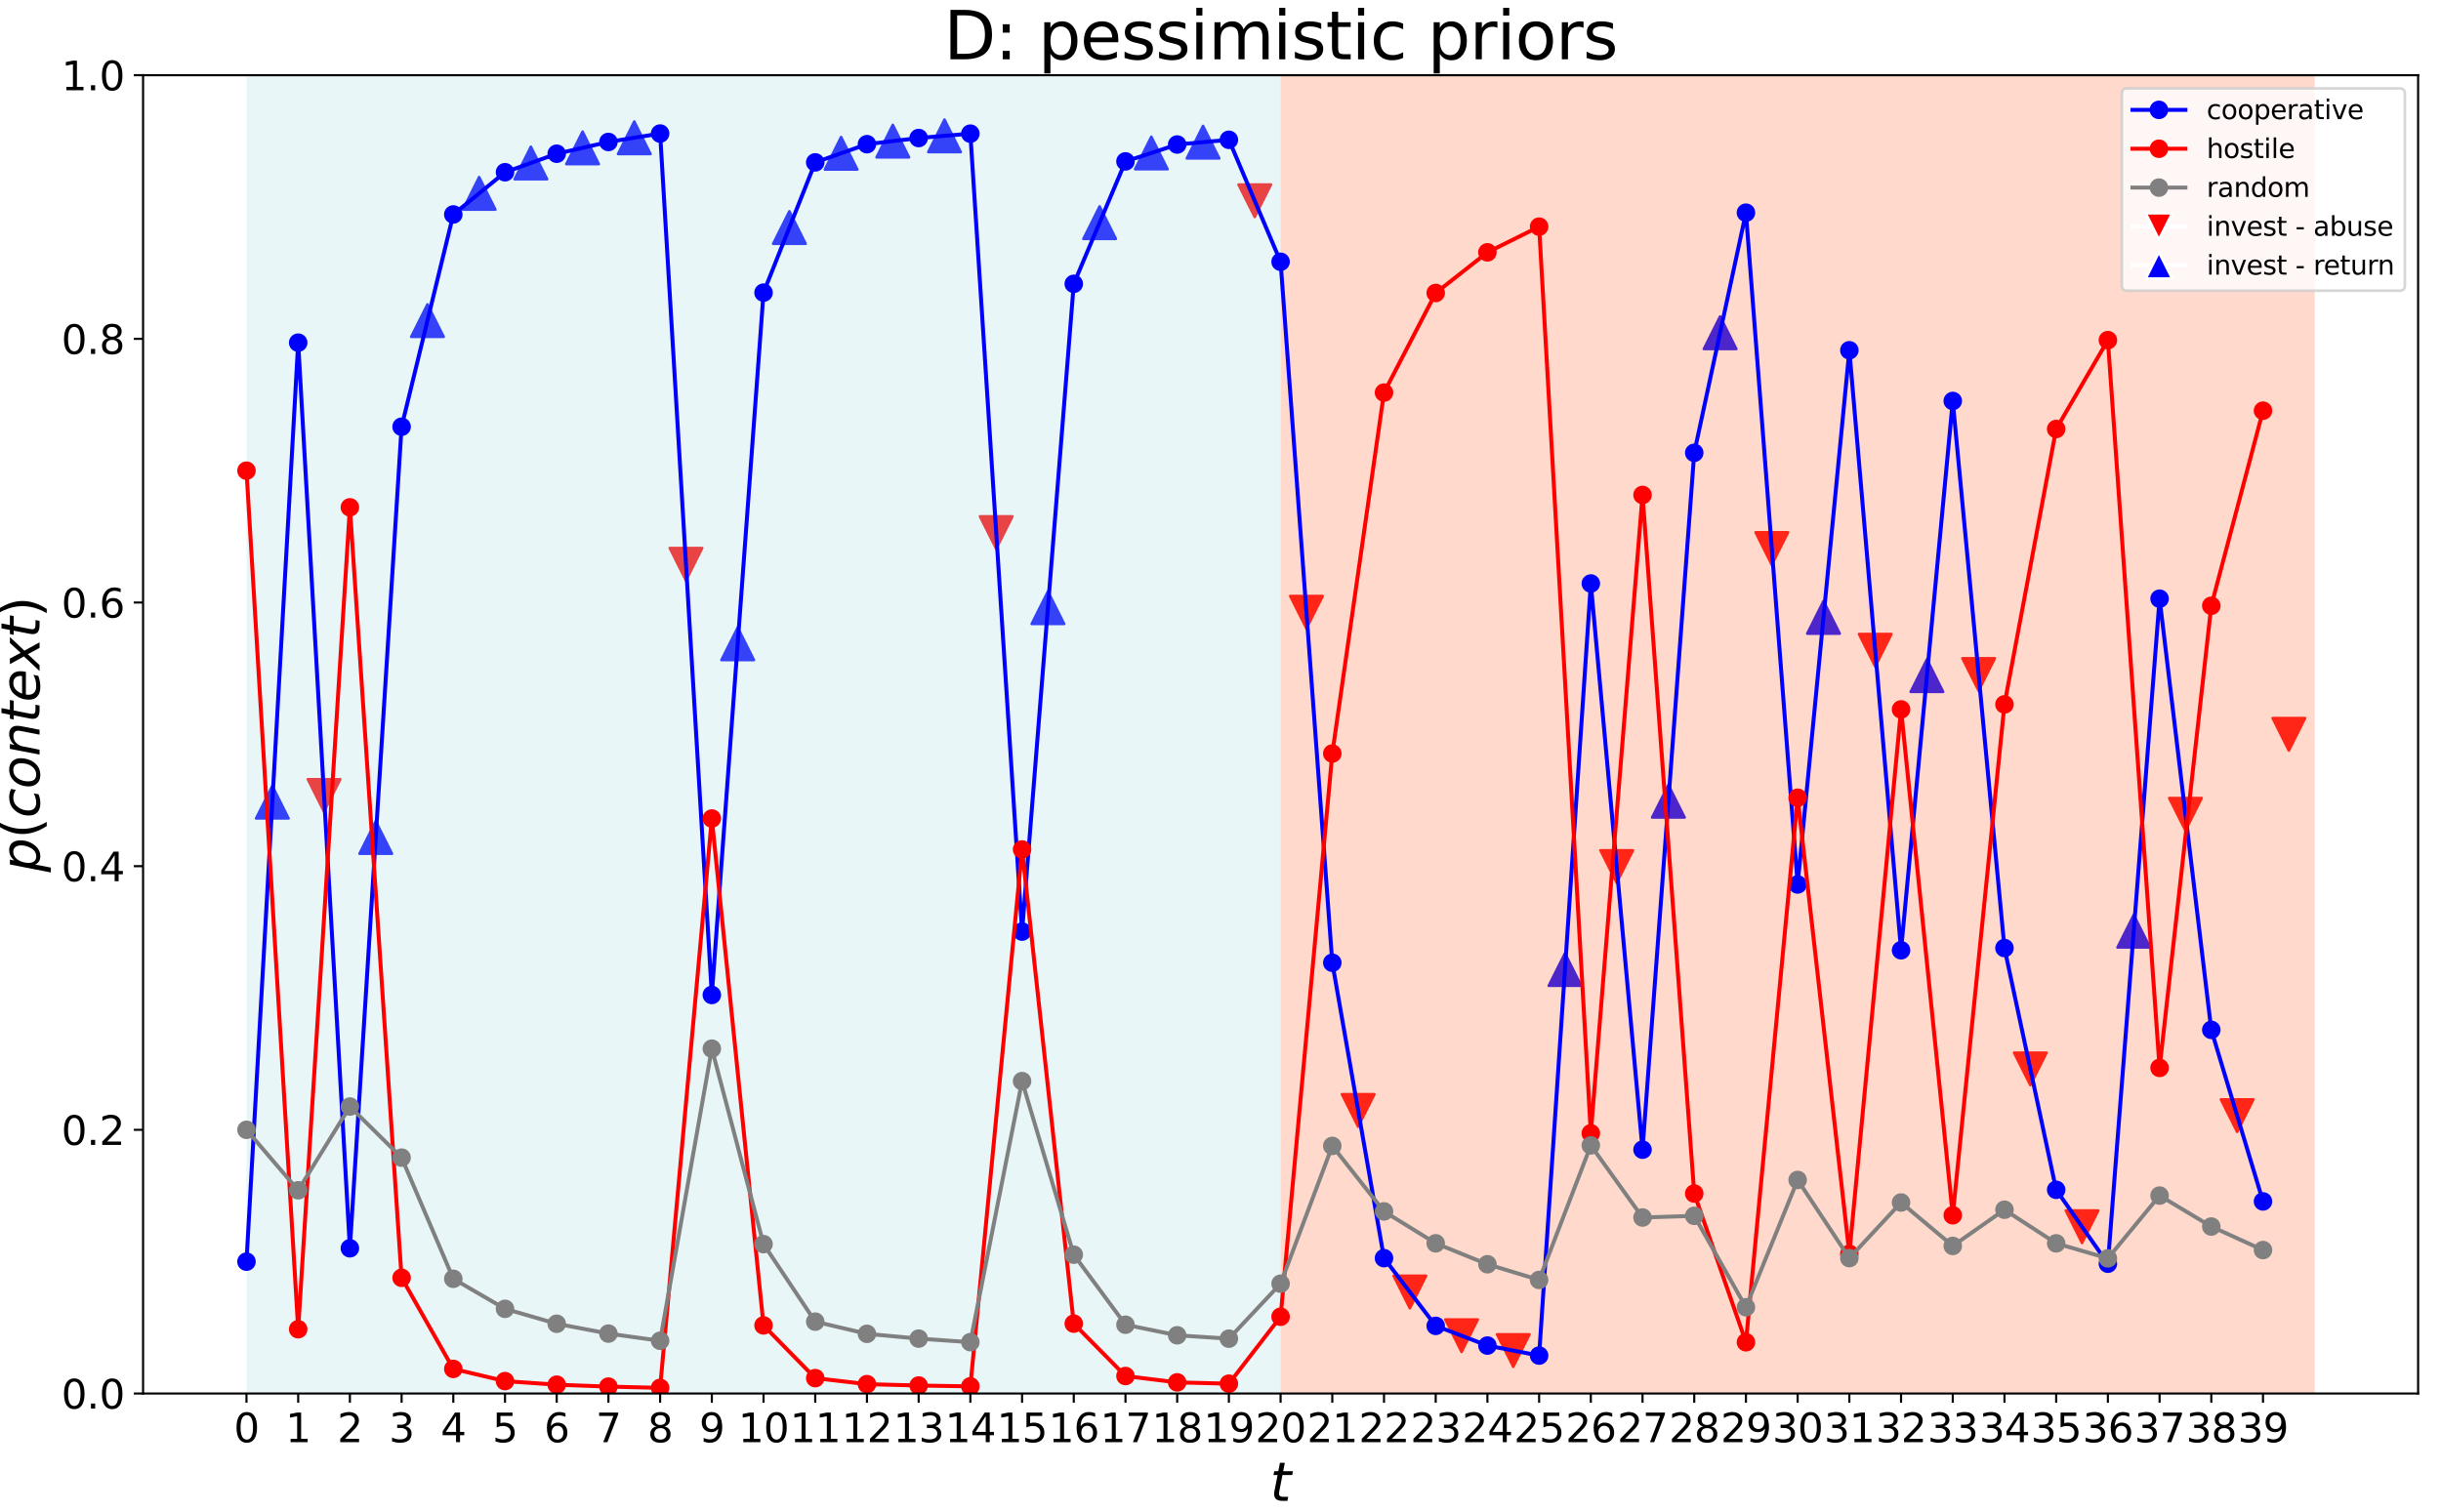 <?xml version="1.0" encoding="utf-8" standalone="no"?>
<!DOCTYPE svg PUBLIC "-//W3C//DTD SVG 1.1//EN"
  "http://www.w3.org/Graphics/SVG/1.1/DTD/svg11.dtd">
<svg height="570.96pt" version="1.1" viewBox="0 0 921.6 570.96" width="921.6pt" xmlns="http://www.w3.org/2000/svg" xmlns:xlink="http://www.w3.org/1999/xlink">
 <defs>
  <style type="text/css">*{stroke-linecap:butt;stroke-linejoin:round;}</style>
 </defs>
 <g id="figure_1">
  <g id="patch_1">
   <path d="M 0 570.96 
L 921.6 570.96 
L 921.6 0 
L 0 0 
z
" style="fill:#ffffff;"/>
  </g>
  <g id="axes_1">
   <g id="patch_2">
    <path d="M 54.016 526.267 
L 912.96 526.267 
L 912.96 28.396 
L 54.016 28.396 
z
" style="fill:#ffffff;"/>
   </g>
   <g id="PathCollection_1">
    <path clip-path="url(#p2b70ad99fd)" d="M 102.82 296.823 
L 96.696 309.07 
L 108.943 309.07 
z
" style="fill:#0000ff;stroke:#0000ff;"/>
    <path clip-path="url(#p2b70ad99fd)" d="M 122.341 306.542 
L 128.465 294.294 
L 116.217 294.294 
z
" style="fill:#ff0000;stroke:#ff0000;"/>
    <path clip-path="url(#p2b70ad99fd)" d="M 141.863 310.166 
L 135.739 322.413 
L 147.986 322.413 
z
" style="fill:#0000ff;stroke:#0000ff;"/>
    <path clip-path="url(#p2b70ad99fd)" d="M 161.384 114.952 
L 155.26 127.2 
L 167.508 127.2 
z
" style="fill:#0000ff;stroke:#0000ff;"/>
    <path clip-path="url(#p2b70ad99fd)" d="M 180.905 66.898 
L 174.782 79.145 
L 187.029 79.145 
z
" style="fill:#0000ff;stroke:#0000ff;"/>
    <path clip-path="url(#p2b70ad99fd)" d="M 200.427 55.429 
L 194.303 67.677 
L 206.551 67.677 
z
" style="fill:#0000ff;stroke:#0000ff;"/>
    <path clip-path="url(#p2b70ad99fd)" d="M 219.948 49.713 
L 213.825 61.96 
L 226.072 61.96 
z
" style="fill:#0000ff;stroke:#0000ff;"/>
    <path clip-path="url(#p2b70ad99fd)" d="M 239.47 45.904 
L 233.346 58.152 
L 245.594 58.152 
z
" style="fill:#0000ff;stroke:#0000ff;"/>
    <path clip-path="url(#p2b70ad99fd)" d="M 258.991 219.223 
L 265.115 206.975 
L 252.868 206.975 
z
" style="fill:#ff0000;stroke:#ff0000;"/>
    <path clip-path="url(#p2b70ad99fd)" d="M 278.513 237.015 
L 272.389 249.262 
L 284.636 249.262 
z
" style="fill:#0000ff;stroke:#0000ff;"/>
    <path clip-path="url(#p2b70ad99fd)" d="M 298.034 79.8 
L 291.91 92.048 
L 304.158 92.048 
z
" style="fill:#0000ff;stroke:#0000ff;"/>
    <path clip-path="url(#p2b70ad99fd)" d="M 317.556 51.767 
L 311.432 64.014 
L 323.679 64.014 
z
" style="fill:#0000ff;stroke:#0000ff;"/>
    <path clip-path="url(#p2b70ad99fd)" d="M 337.077 47.167 
L 330.953 59.414 
L 343.201 59.414 
z
" style="fill:#0000ff;stroke:#0000ff;"/>
    <path clip-path="url(#p2b70ad99fd)" d="M 356.599 45.18 
L 350.475 57.428 
L 362.722 57.428 
z
" style="fill:#0000ff;stroke:#0000ff;"/>
    <path clip-path="url(#p2b70ad99fd)" d="M 376.12 207.275 
L 382.244 195.028 
L 369.996 195.028 
z
" style="fill:#ff0000;stroke:#ff0000;"/>
    <path clip-path="url(#p2b70ad99fd)" d="M 395.641 223.387 
L 389.518 235.634 
L 401.765 235.634 
z
" style="fill:#0000ff;stroke:#0000ff;"/>
    <path clip-path="url(#p2b70ad99fd)" d="M 415.163 77.956 
L 409.039 90.203 
L 421.287 90.203 
z
" style="fill:#0000ff;stroke:#0000ff;"/>
    <path clip-path="url(#p2b70ad99fd)" d="M 434.684 51.645 
L 428.561 63.893 
L 440.808 63.893 
z
" style="fill:#0000ff;stroke:#0000ff;"/>
    <path clip-path="url(#p2b70ad99fd)" d="M 454.206 47.566 
L 448.082 59.814 
L 460.33 59.814 
z
" style="fill:#0000ff;stroke:#0000ff;"/>
    <path clip-path="url(#p2b70ad99fd)" d="M 473.727 81.957 
L 479.851 69.71 
L 467.604 69.71 
z
" style="fill:#ff0000;stroke:#ff0000;"/>
    <path clip-path="url(#p2b70ad99fd)" d="M 493.249 237.351 
L 499.372 225.104 
L 487.125 225.104 
z
" style="fill:#ff0000;stroke:#ff0000;"/>
    <path clip-path="url(#p2b70ad99fd)" d="M 512.77 425.497 
L 518.894 413.249 
L 506.646 413.249 
z
" style="fill:#ff0000;stroke:#ff0000;"/>
    <path clip-path="url(#p2b70ad99fd)" d="M 532.292 494.066 
L 538.415 481.818 
L 526.168 481.818 
z
" style="fill:#ff0000;stroke:#ff0000;"/>
    <path clip-path="url(#p2b70ad99fd)" d="M 551.813 510.573 
L 557.937 498.326 
L 545.689 498.326 
z
" style="fill:#ff0000;stroke:#ff0000;"/>
    <path clip-path="url(#p2b70ad99fd)" d="M 571.335 516.184 
L 577.458 503.937 
L 565.211 503.937 
z
" style="fill:#ff0000;stroke:#ff0000;"/>
    <path clip-path="url(#p2b70ad99fd)" d="M 590.856 360.032 
L 584.732 372.279 
L 596.98 372.279 
z
" style="fill:#0000ff;stroke:#0000ff;"/>
    <path clip-path="url(#p2b70ad99fd)" d="M 610.377 333.399 
L 616.501 321.152 
L 604.254 321.152 
z
" style="fill:#ff0000;stroke:#ff0000;"/>
    <path clip-path="url(#p2b70ad99fd)" d="M 629.899 296.475 
L 623.775 308.722 
L 636.023 308.722 
z
" style="fill:#0000ff;stroke:#0000ff;"/>
    <path clip-path="url(#p2b70ad99fd)" d="M 649.42 119.541 
L 643.297 131.789 
L 655.544 131.789 
z
" style="fill:#0000ff;stroke:#0000ff;"/>
    <path clip-path="url(#p2b70ad99fd)" d="M 668.942 213.297 
L 675.066 201.05 
L 662.818 201.05 
z
" style="fill:#ff0000;stroke:#ff0000;"/>
    <path clip-path="url(#p2b70ad99fd)" d="M 688.463 227.03 
L 682.34 239.278 
L 694.587 239.278 
z
" style="fill:#0000ff;stroke:#0000ff;"/>
    <path clip-path="url(#p2b70ad99fd)" d="M 707.985 251.703 
L 714.108 239.455 
L 701.861 239.455 
z
" style="fill:#ff0000;stroke:#ff0000;"/>
    <path clip-path="url(#p2b70ad99fd)" d="M 727.506 249.028 
L 721.382 261.276 
L 733.63 261.276 
z
" style="fill:#0000ff;stroke:#0000ff;"/>
    <path clip-path="url(#p2b70ad99fd)" d="M 747.028 260.859 
L 753.151 248.612 
L 740.904 248.612 
z
" style="fill:#ff0000;stroke:#ff0000;"/>
    <path clip-path="url(#p2b70ad99fd)" d="M 766.549 409.815 
L 772.673 397.568 
L 760.425 397.568 
z
" style="fill:#ff0000;stroke:#ff0000;"/>
    <path clip-path="url(#p2b70ad99fd)" d="M 786.071 469.419 
L 792.194 457.172 
L 779.947 457.172 
z
" style="fill:#ff0000;stroke:#ff0000;"/>
    <path clip-path="url(#p2b70ad99fd)" d="M 805.592 345.554 
L 799.468 357.801 
L 811.716 357.801 
z
" style="fill:#0000ff;stroke:#0000ff;"/>
    <path clip-path="url(#p2b70ad99fd)" d="M 825.113 313.648 
L 831.237 301.4 
L 818.99 301.4 
z
" style="fill:#ff0000;stroke:#ff0000;"/>
    <path clip-path="url(#p2b70ad99fd)" d="M 844.635 427.459 
L 850.759 415.211 
L 838.511 415.211 
z
" style="fill:#ff0000;stroke:#ff0000;"/>
    <path clip-path="url(#p2b70ad99fd)" d="M 864.156 283.455 
L 870.28 271.207 
L 858.033 271.207 
z
" style="fill:#ff0000;stroke:#ff0000;"/>
   </g>
   <g id="patch_3">
    <path clip-path="url(#p2b70ad99fd)" d="M 93.059 526.267 
L 93.059 28.396 
L 483.488 28.396 
L 483.488 526.267 
z
" style="fill:#b0e0e6;opacity:0.3;"/>
   </g>
   <g id="patch_4">
    <path clip-path="url(#p2b70ad99fd)" d="M 483.488 526.267 
L 483.488 28.396 
L 873.917 28.396 
L 873.917 526.267 
z
" style="fill:#ff7f50;opacity:0.3;"/>
   </g>
   <g id="matplotlib.axis_1">
    <g id="xtick_1">
     <g id="line2d_1">
      <defs>
       <path d="M 0 0 
L 0 3.5 
" id="mebb89ab20b" style="stroke:#000000;stroke-width:0.8;"/>
      </defs>
      <g>
       <use style="stroke:#000000;stroke-width:0.8;" x="93.059" xlink:href="#mebb89ab20b" y="526.267"/>
      </g>
     </g>
     <g id="text_1">
      <!-- 0 -->
      <g transform="translate(88.287 544.664)scale(0.15 -0.15)">
       <defs>
        <path d="M 2034 4250 
Q 1547 4250 1301 3770 
Q 1056 3291 1056 2328 
Q 1056 1369 1301 889 
Q 1547 409 2034 409 
Q 2525 409 2770 889 
Q 3016 1369 3016 2328 
Q 3016 3291 2770 3770 
Q 2525 4250 2034 4250 
z
M 2034 4750 
Q 2819 4750 3233 4129 
Q 3647 3509 3647 2328 
Q 3647 1150 3233 529 
Q 2819 -91 2034 -91 
Q 1250 -91 836 529 
Q 422 1150 422 2328 
Q 422 3509 836 4129 
Q 1250 4750 2034 4750 
z
" id="DejaVuSans-30" transform="scale(0.016)"/>
       </defs>
       <use xlink:href="#DejaVuSans-30"/>
      </g>
     </g>
    </g>
    <g id="xtick_2">
     <g id="line2d_2">
      <g>
       <use style="stroke:#000000;stroke-width:0.8;" x="112.58" xlink:href="#mebb89ab20b" y="526.267"/>
      </g>
     </g>
     <g id="text_2">
      <!-- 1 -->
      <g transform="translate(107.808 544.664)scale(0.15 -0.15)">
       <defs>
        <path d="M 794 531 
L 1825 531 
L 1825 4091 
L 703 3866 
L 703 4441 
L 1819 4666 
L 2450 4666 
L 2450 531 
L 3481 531 
L 3481 0 
L 794 0 
L 794 531 
z
" id="DejaVuSans-31" transform="scale(0.016)"/>
       </defs>
       <use xlink:href="#DejaVuSans-31"/>
      </g>
     </g>
    </g>
    <g id="xtick_3">
     <g id="line2d_3">
      <g>
       <use style="stroke:#000000;stroke-width:0.8;" x="132.102" xlink:href="#mebb89ab20b" y="526.267"/>
      </g>
     </g>
     <g id="text_3">
      <!-- 2 -->
      <g transform="translate(127.33 544.664)scale(0.15 -0.15)">
       <defs>
        <path d="M 1228 531 
L 3431 531 
L 3431 0 
L 469 0 
L 469 531 
Q 828 903 1448 1529 
Q 2069 2156 2228 2338 
Q 2531 2678 2651 2914 
Q 2772 3150 2772 3378 
Q 2772 3750 2511 3984 
Q 2250 4219 1831 4219 
Q 1534 4219 1204 4116 
Q 875 4013 500 3803 
L 500 4441 
Q 881 4594 1212 4672 
Q 1544 4750 1819 4750 
Q 2544 4750 2975 4387 
Q 3406 4025 3406 3419 
Q 3406 3131 3298 2873 
Q 3191 2616 2906 2266 
Q 2828 2175 2409 1742 
Q 1991 1309 1228 531 
z
" id="DejaVuSans-32" transform="scale(0.016)"/>
       </defs>
       <use xlink:href="#DejaVuSans-32"/>
      </g>
     </g>
    </g>
    <g id="xtick_4">
     <g id="line2d_4">
      <g>
       <use style="stroke:#000000;stroke-width:0.8;" x="151.623" xlink:href="#mebb89ab20b" y="526.267"/>
      </g>
     </g>
     <g id="text_4">
      <!-- 3 -->
      <g transform="translate(146.851 544.664)scale(0.15 -0.15)">
       <defs>
        <path d="M 2597 2516 
Q 3050 2419 3304 2112 
Q 3559 1806 3559 1356 
Q 3559 666 3084 287 
Q 2609 -91 1734 -91 
Q 1441 -91 1130 -33 
Q 819 25 488 141 
L 488 750 
Q 750 597 1062 519 
Q 1375 441 1716 441 
Q 2309 441 2620 675 
Q 2931 909 2931 1356 
Q 2931 1769 2642 2001 
Q 2353 2234 1838 2234 
L 1294 2234 
L 1294 2753 
L 1863 2753 
Q 2328 2753 2575 2939 
Q 2822 3125 2822 3475 
Q 2822 3834 2567 4026 
Q 2313 4219 1838 4219 
Q 1578 4219 1281 4162 
Q 984 4106 628 3988 
L 628 4550 
Q 988 4650 1302 4700 
Q 1616 4750 1894 4750 
Q 2613 4750 3031 4423 
Q 3450 4097 3450 3541 
Q 3450 3153 3228 2886 
Q 3006 2619 2597 2516 
z
" id="DejaVuSans-33" transform="scale(0.016)"/>
       </defs>
       <use xlink:href="#DejaVuSans-33"/>
      </g>
     </g>
    </g>
    <g id="xtick_5">
     <g id="line2d_5">
      <g>
       <use style="stroke:#000000;stroke-width:0.8;" x="171.145" xlink:href="#mebb89ab20b" y="526.267"/>
      </g>
     </g>
     <g id="text_5">
      <!-- 4 -->
      <g transform="translate(166.373 544.664)scale(0.15 -0.15)">
       <defs>
        <path d="M 2419 4116 
L 825 1625 
L 2419 1625 
L 2419 4116 
z
M 2253 4666 
L 3047 4666 
L 3047 1625 
L 3713 1625 
L 3713 1100 
L 3047 1100 
L 3047 0 
L 2419 0 
L 2419 1100 
L 313 1100 
L 313 1709 
L 2253 4666 
z
" id="DejaVuSans-34" transform="scale(0.016)"/>
       </defs>
       <use xlink:href="#DejaVuSans-34"/>
      </g>
     </g>
    </g>
    <g id="xtick_6">
     <g id="line2d_6">
      <g>
       <use style="stroke:#000000;stroke-width:0.8;" x="190.666" xlink:href="#mebb89ab20b" y="526.267"/>
      </g>
     </g>
     <g id="text_6">
      <!-- 5 -->
      <g transform="translate(185.894 544.664)scale(0.15 -0.15)">
       <defs>
        <path d="M 691 4666 
L 3169 4666 
L 3169 4134 
L 1269 4134 
L 1269 2991 
Q 1406 3038 1543 3061 
Q 1681 3084 1819 3084 
Q 2600 3084 3056 2656 
Q 3513 2228 3513 1497 
Q 3513 744 3044 326 
Q 2575 -91 1722 -91 
Q 1428 -91 1123 -41 
Q 819 9 494 109 
L 494 744 
Q 775 591 1075 516 
Q 1375 441 1709 441 
Q 2250 441 2565 725 
Q 2881 1009 2881 1497 
Q 2881 1984 2565 2268 
Q 2250 2553 1709 2553 
Q 1456 2553 1204 2497 
Q 953 2441 691 2322 
L 691 4666 
z
" id="DejaVuSans-35" transform="scale(0.016)"/>
       </defs>
       <use xlink:href="#DejaVuSans-35"/>
      </g>
     </g>
    </g>
    <g id="xtick_7">
     <g id="line2d_7">
      <g>
       <use style="stroke:#000000;stroke-width:0.8;" x="210.188" xlink:href="#mebb89ab20b" y="526.267"/>
      </g>
     </g>
     <g id="text_7">
      <!-- 6 -->
      <g transform="translate(205.416 544.664)scale(0.15 -0.15)">
       <defs>
        <path d="M 2113 2584 
Q 1688 2584 1439 2293 
Q 1191 2003 1191 1497 
Q 1191 994 1439 701 
Q 1688 409 2113 409 
Q 2538 409 2786 701 
Q 3034 994 3034 1497 
Q 3034 2003 2786 2293 
Q 2538 2584 2113 2584 
z
M 3366 4563 
L 3366 3988 
Q 3128 4100 2886 4159 
Q 2644 4219 2406 4219 
Q 1781 4219 1451 3797 
Q 1122 3375 1075 2522 
Q 1259 2794 1537 2939 
Q 1816 3084 2150 3084 
Q 2853 3084 3261 2657 
Q 3669 2231 3669 1497 
Q 3669 778 3244 343 
Q 2819 -91 2113 -91 
Q 1303 -91 875 529 
Q 447 1150 447 2328 
Q 447 3434 972 4092 
Q 1497 4750 2381 4750 
Q 2619 4750 2861 4703 
Q 3103 4656 3366 4563 
z
" id="DejaVuSans-36" transform="scale(0.016)"/>
       </defs>
       <use xlink:href="#DejaVuSans-36"/>
      </g>
     </g>
    </g>
    <g id="xtick_8">
     <g id="line2d_8">
      <g>
       <use style="stroke:#000000;stroke-width:0.8;" x="229.709" xlink:href="#mebb89ab20b" y="526.267"/>
      </g>
     </g>
     <g id="text_8">
      <!-- 7 -->
      <g transform="translate(224.937 544.664)scale(0.15 -0.15)">
       <defs>
        <path d="M 525 4666 
L 3525 4666 
L 3525 4397 
L 1831 0 
L 1172 0 
L 2766 4134 
L 525 4134 
L 525 4666 
z
" id="DejaVuSans-37" transform="scale(0.016)"/>
       </defs>
       <use xlink:href="#DejaVuSans-37"/>
      </g>
     </g>
    </g>
    <g id="xtick_9">
     <g id="line2d_9">
      <g>
       <use style="stroke:#000000;stroke-width:0.8;" x="249.231" xlink:href="#mebb89ab20b" y="526.267"/>
      </g>
     </g>
     <g id="text_9">
      <!-- 8 -->
      <g transform="translate(244.459 544.664)scale(0.15 -0.15)">
       <defs>
        <path d="M 2034 2216 
Q 1584 2216 1326 1975 
Q 1069 1734 1069 1313 
Q 1069 891 1326 650 
Q 1584 409 2034 409 
Q 2484 409 2743 651 
Q 3003 894 3003 1313 
Q 3003 1734 2745 1975 
Q 2488 2216 2034 2216 
z
M 1403 2484 
Q 997 2584 770 2862 
Q 544 3141 544 3541 
Q 544 4100 942 4425 
Q 1341 4750 2034 4750 
Q 2731 4750 3128 4425 
Q 3525 4100 3525 3541 
Q 3525 3141 3298 2862 
Q 3072 2584 2669 2484 
Q 3125 2378 3379 2068 
Q 3634 1759 3634 1313 
Q 3634 634 3220 271 
Q 2806 -91 2034 -91 
Q 1263 -91 848 271 
Q 434 634 434 1313 
Q 434 1759 690 2068 
Q 947 2378 1403 2484 
z
M 1172 3481 
Q 1172 3119 1398 2916 
Q 1625 2713 2034 2713 
Q 2441 2713 2670 2916 
Q 2900 3119 2900 3481 
Q 2900 3844 2670 4047 
Q 2441 4250 2034 4250 
Q 1625 4250 1398 4047 
Q 1172 3844 1172 3481 
z
" id="DejaVuSans-38" transform="scale(0.016)"/>
       </defs>
       <use xlink:href="#DejaVuSans-38"/>
      </g>
     </g>
    </g>
    <g id="xtick_10">
     <g id="line2d_10">
      <g>
       <use style="stroke:#000000;stroke-width:0.8;" x="268.752" xlink:href="#mebb89ab20b" y="526.267"/>
      </g>
     </g>
     <g id="text_10">
      <!-- 9 -->
      <g transform="translate(263.98 544.664)scale(0.15 -0.15)">
       <defs>
        <path d="M 703 97 
L 703 672 
Q 941 559 1184 500 
Q 1428 441 1663 441 
Q 2288 441 2617 861 
Q 2947 1281 2994 2138 
Q 2813 1869 2534 1725 
Q 2256 1581 1919 1581 
Q 1219 1581 811 2004 
Q 403 2428 403 3163 
Q 403 3881 828 4315 
Q 1253 4750 1959 4750 
Q 2769 4750 3195 4129 
Q 3622 3509 3622 2328 
Q 3622 1225 3098 567 
Q 2575 -91 1691 -91 
Q 1453 -91 1209 -44 
Q 966 3 703 97 
z
M 1959 2075 
Q 2384 2075 2632 2365 
Q 2881 2656 2881 3163 
Q 2881 3666 2632 3958 
Q 2384 4250 1959 4250 
Q 1534 4250 1286 3958 
Q 1038 3666 1038 3163 
Q 1038 2656 1286 2365 
Q 1534 2075 1959 2075 
z
" id="DejaVuSans-39" transform="scale(0.016)"/>
       </defs>
       <use xlink:href="#DejaVuSans-39"/>
      </g>
     </g>
    </g>
    <g id="xtick_11">
     <g id="line2d_11">
      <g>
       <use style="stroke:#000000;stroke-width:0.8;" x="288.273" xlink:href="#mebb89ab20b" y="526.267"/>
      </g>
     </g>
     <g id="text_11">
      <!-- 10 -->
      <g transform="translate(278.73 544.664)scale(0.15 -0.15)">
       <use xlink:href="#DejaVuSans-31"/>
       <use x="63.623" xlink:href="#DejaVuSans-30"/>
      </g>
     </g>
    </g>
    <g id="xtick_12">
     <g id="line2d_12">
      <g>
       <use style="stroke:#000000;stroke-width:0.8;" x="307.795" xlink:href="#mebb89ab20b" y="526.267"/>
      </g>
     </g>
     <g id="text_12">
      <!-- 11 -->
      <g transform="translate(298.251 544.664)scale(0.15 -0.15)">
       <use xlink:href="#DejaVuSans-31"/>
       <use x="63.623" xlink:href="#DejaVuSans-31"/>
      </g>
     </g>
    </g>
    <g id="xtick_13">
     <g id="line2d_13">
      <g>
       <use style="stroke:#000000;stroke-width:0.8;" x="327.316" xlink:href="#mebb89ab20b" y="526.267"/>
      </g>
     </g>
     <g id="text_13">
      <!-- 12 -->
      <g transform="translate(317.773 544.664)scale(0.15 -0.15)">
       <use xlink:href="#DejaVuSans-31"/>
       <use x="63.623" xlink:href="#DejaVuSans-32"/>
      </g>
     </g>
    </g>
    <g id="xtick_14">
     <g id="line2d_14">
      <g>
       <use style="stroke:#000000;stroke-width:0.8;" x="346.838" xlink:href="#mebb89ab20b" y="526.267"/>
      </g>
     </g>
     <g id="text_14">
      <!-- 13 -->
      <g transform="translate(337.294 544.664)scale(0.15 -0.15)">
       <use xlink:href="#DejaVuSans-31"/>
       <use x="63.623" xlink:href="#DejaVuSans-33"/>
      </g>
     </g>
    </g>
    <g id="xtick_15">
     <g id="line2d_15">
      <g>
       <use style="stroke:#000000;stroke-width:0.8;" x="366.359" xlink:href="#mebb89ab20b" y="526.267"/>
      </g>
     </g>
     <g id="text_15">
      <!-- 14 -->
      <g transform="translate(356.816 544.664)scale(0.15 -0.15)">
       <use xlink:href="#DejaVuSans-31"/>
       <use x="63.623" xlink:href="#DejaVuSans-34"/>
      </g>
     </g>
    </g>
    <g id="xtick_16">
     <g id="line2d_16">
      <g>
       <use style="stroke:#000000;stroke-width:0.8;" x="385.881" xlink:href="#mebb89ab20b" y="526.267"/>
      </g>
     </g>
     <g id="text_16">
      <!-- 15 -->
      <g transform="translate(376.337 544.664)scale(0.15 -0.15)">
       <use xlink:href="#DejaVuSans-31"/>
       <use x="63.623" xlink:href="#DejaVuSans-35"/>
      </g>
     </g>
    </g>
    <g id="xtick_17">
     <g id="line2d_17">
      <g>
       <use style="stroke:#000000;stroke-width:0.8;" x="405.402" xlink:href="#mebb89ab20b" y="526.267"/>
      </g>
     </g>
     <g id="text_17">
      <!-- 16 -->
      <g transform="translate(395.858 544.664)scale(0.15 -0.15)">
       <use xlink:href="#DejaVuSans-31"/>
       <use x="63.623" xlink:href="#DejaVuSans-36"/>
      </g>
     </g>
    </g>
    <g id="xtick_18">
     <g id="line2d_18">
      <g>
       <use style="stroke:#000000;stroke-width:0.8;" x="424.924" xlink:href="#mebb89ab20b" y="526.267"/>
      </g>
     </g>
     <g id="text_18">
      <!-- 17 -->
      <g transform="translate(415.38 544.664)scale(0.15 -0.15)">
       <use xlink:href="#DejaVuSans-31"/>
       <use x="63.623" xlink:href="#DejaVuSans-37"/>
      </g>
     </g>
    </g>
    <g id="xtick_19">
     <g id="line2d_19">
      <g>
       <use style="stroke:#000000;stroke-width:0.8;" x="444.445" xlink:href="#mebb89ab20b" y="526.267"/>
      </g>
     </g>
     <g id="text_19">
      <!-- 18 -->
      <g transform="translate(434.901 544.664)scale(0.15 -0.15)">
       <use xlink:href="#DejaVuSans-31"/>
       <use x="63.623" xlink:href="#DejaVuSans-38"/>
      </g>
     </g>
    </g>
    <g id="xtick_20">
     <g id="line2d_20">
      <g>
       <use style="stroke:#000000;stroke-width:0.8;" x="463.967" xlink:href="#mebb89ab20b" y="526.267"/>
      </g>
     </g>
     <g id="text_20">
      <!-- 19 -->
      <g transform="translate(454.423 544.664)scale(0.15 -0.15)">
       <use xlink:href="#DejaVuSans-31"/>
       <use x="63.623" xlink:href="#DejaVuSans-39"/>
      </g>
     </g>
    </g>
    <g id="xtick_21">
     <g id="line2d_21">
      <g>
       <use style="stroke:#000000;stroke-width:0.8;" x="483.488" xlink:href="#mebb89ab20b" y="526.267"/>
      </g>
     </g>
     <g id="text_21">
      <!-- 20 -->
      <g transform="translate(473.944 544.664)scale(0.15 -0.15)">
       <use xlink:href="#DejaVuSans-32"/>
       <use x="63.623" xlink:href="#DejaVuSans-30"/>
      </g>
     </g>
    </g>
    <g id="xtick_22">
     <g id="line2d_22">
      <g>
       <use style="stroke:#000000;stroke-width:0.8;" x="503.009" xlink:href="#mebb89ab20b" y="526.267"/>
      </g>
     </g>
     <g id="text_22">
      <!-- 21 -->
      <g transform="translate(493.466 544.664)scale(0.15 -0.15)">
       <use xlink:href="#DejaVuSans-32"/>
       <use x="63.623" xlink:href="#DejaVuSans-31"/>
      </g>
     </g>
    </g>
    <g id="xtick_23">
     <g id="line2d_23">
      <g>
       <use style="stroke:#000000;stroke-width:0.8;" x="522.531" xlink:href="#mebb89ab20b" y="526.267"/>
      </g>
     </g>
     <g id="text_23">
      <!-- 22 -->
      <g transform="translate(512.987 544.664)scale(0.15 -0.15)">
       <use xlink:href="#DejaVuSans-32"/>
       <use x="63.623" xlink:href="#DejaVuSans-32"/>
      </g>
     </g>
    </g>
    <g id="xtick_24">
     <g id="line2d_24">
      <g>
       <use style="stroke:#000000;stroke-width:0.8;" x="542.052" xlink:href="#mebb89ab20b" y="526.267"/>
      </g>
     </g>
     <g id="text_24">
      <!-- 23 -->
      <g transform="translate(532.509 544.664)scale(0.15 -0.15)">
       <use xlink:href="#DejaVuSans-32"/>
       <use x="63.623" xlink:href="#DejaVuSans-33"/>
      </g>
     </g>
    </g>
    <g id="xtick_25">
     <g id="line2d_25">
      <g>
       <use style="stroke:#000000;stroke-width:0.8;" x="561.574" xlink:href="#mebb89ab20b" y="526.267"/>
      </g>
     </g>
     <g id="text_25">
      <!-- 24 -->
      <g transform="translate(552.03 544.664)scale(0.15 -0.15)">
       <use xlink:href="#DejaVuSans-32"/>
       <use x="63.623" xlink:href="#DejaVuSans-34"/>
      </g>
     </g>
    </g>
    <g id="xtick_26">
     <g id="line2d_26">
      <g>
       <use style="stroke:#000000;stroke-width:0.8;" x="581.095" xlink:href="#mebb89ab20b" y="526.267"/>
      </g>
     </g>
     <g id="text_26">
      <!-- 25 -->
      <g transform="translate(571.552 544.664)scale(0.15 -0.15)">
       <use xlink:href="#DejaVuSans-32"/>
       <use x="63.623" xlink:href="#DejaVuSans-35"/>
      </g>
     </g>
    </g>
    <g id="xtick_27">
     <g id="line2d_27">
      <g>
       <use style="stroke:#000000;stroke-width:0.8;" x="600.617" xlink:href="#mebb89ab20b" y="526.267"/>
      </g>
     </g>
     <g id="text_27">
      <!-- 26 -->
      <g transform="translate(591.073 544.664)scale(0.15 -0.15)">
       <use xlink:href="#DejaVuSans-32"/>
       <use x="63.623" xlink:href="#DejaVuSans-36"/>
      </g>
     </g>
    </g>
    <g id="xtick_28">
     <g id="line2d_28">
      <g>
       <use style="stroke:#000000;stroke-width:0.8;" x="620.138" xlink:href="#mebb89ab20b" y="526.267"/>
      </g>
     </g>
     <g id="text_28">
      <!-- 27 -->
      <g transform="translate(610.594 544.664)scale(0.15 -0.15)">
       <use xlink:href="#DejaVuSans-32"/>
       <use x="63.623" xlink:href="#DejaVuSans-37"/>
      </g>
     </g>
    </g>
    <g id="xtick_29">
     <g id="line2d_29">
      <g>
       <use style="stroke:#000000;stroke-width:0.8;" x="639.66" xlink:href="#mebb89ab20b" y="526.267"/>
      </g>
     </g>
     <g id="text_29">
      <!-- 28 -->
      <g transform="translate(630.116 544.664)scale(0.15 -0.15)">
       <use xlink:href="#DejaVuSans-32"/>
       <use x="63.623" xlink:href="#DejaVuSans-38"/>
      </g>
     </g>
    </g>
    <g id="xtick_30">
     <g id="line2d_30">
      <g>
       <use style="stroke:#000000;stroke-width:0.8;" x="659.181" xlink:href="#mebb89ab20b" y="526.267"/>
      </g>
     </g>
     <g id="text_30">
      <!-- 29 -->
      <g transform="translate(649.637 544.664)scale(0.15 -0.15)">
       <use xlink:href="#DejaVuSans-32"/>
       <use x="63.623" xlink:href="#DejaVuSans-39"/>
      </g>
     </g>
    </g>
    <g id="xtick_31">
     <g id="line2d_31">
      <g>
       <use style="stroke:#000000;stroke-width:0.8;" x="678.703" xlink:href="#mebb89ab20b" y="526.267"/>
      </g>
     </g>
     <g id="text_31">
      <!-- 30 -->
      <g transform="translate(669.159 544.664)scale(0.15 -0.15)">
       <use xlink:href="#DejaVuSans-33"/>
       <use x="63.623" xlink:href="#DejaVuSans-30"/>
      </g>
     </g>
    </g>
    <g id="xtick_32">
     <g id="line2d_32">
      <g>
       <use style="stroke:#000000;stroke-width:0.8;" x="698.224" xlink:href="#mebb89ab20b" y="526.267"/>
      </g>
     </g>
     <g id="text_32">
      <!-- 31 -->
      <g transform="translate(688.68 544.664)scale(0.15 -0.15)">
       <use xlink:href="#DejaVuSans-33"/>
       <use x="63.623" xlink:href="#DejaVuSans-31"/>
      </g>
     </g>
    </g>
    <g id="xtick_33">
     <g id="line2d_33">
      <g>
       <use style="stroke:#000000;stroke-width:0.8;" x="717.745" xlink:href="#mebb89ab20b" y="526.267"/>
      </g>
     </g>
     <g id="text_33">
      <!-- 32 -->
      <g transform="translate(708.202 544.664)scale(0.15 -0.15)">
       <use xlink:href="#DejaVuSans-33"/>
       <use x="63.623" xlink:href="#DejaVuSans-32"/>
      </g>
     </g>
    </g>
    <g id="xtick_34">
     <g id="line2d_34">
      <g>
       <use style="stroke:#000000;stroke-width:0.8;" x="737.267" xlink:href="#mebb89ab20b" y="526.267"/>
      </g>
     </g>
     <g id="text_34">
      <!-- 33 -->
      <g transform="translate(727.723 544.664)scale(0.15 -0.15)">
       <use xlink:href="#DejaVuSans-33"/>
       <use x="63.623" xlink:href="#DejaVuSans-33"/>
      </g>
     </g>
    </g>
    <g id="xtick_35">
     <g id="line2d_35">
      <g>
       <use style="stroke:#000000;stroke-width:0.8;" x="756.788" xlink:href="#mebb89ab20b" y="526.267"/>
      </g>
     </g>
     <g id="text_35">
      <!-- 34 -->
      <g transform="translate(747.245 544.664)scale(0.15 -0.15)">
       <use xlink:href="#DejaVuSans-33"/>
       <use x="63.623" xlink:href="#DejaVuSans-34"/>
      </g>
     </g>
    </g>
    <g id="xtick_36">
     <g id="line2d_36">
      <g>
       <use style="stroke:#000000;stroke-width:0.8;" x="776.31" xlink:href="#mebb89ab20b" y="526.267"/>
      </g>
     </g>
     <g id="text_36">
      <!-- 35 -->
      <g transform="translate(766.766 544.664)scale(0.15 -0.15)">
       <use xlink:href="#DejaVuSans-33"/>
       <use x="63.623" xlink:href="#DejaVuSans-35"/>
      </g>
     </g>
    </g>
    <g id="xtick_37">
     <g id="line2d_37">
      <g>
       <use style="stroke:#000000;stroke-width:0.8;" x="795.831" xlink:href="#mebb89ab20b" y="526.267"/>
      </g>
     </g>
     <g id="text_37">
      <!-- 36 -->
      <g transform="translate(786.288 544.664)scale(0.15 -0.15)">
       <use xlink:href="#DejaVuSans-33"/>
       <use x="63.623" xlink:href="#DejaVuSans-36"/>
      </g>
     </g>
    </g>
    <g id="xtick_38">
     <g id="line2d_38">
      <g>
       <use style="stroke:#000000;stroke-width:0.8;" x="815.353" xlink:href="#mebb89ab20b" y="526.267"/>
      </g>
     </g>
     <g id="text_38">
      <!-- 37 -->
      <g transform="translate(805.809 544.664)scale(0.15 -0.15)">
       <use xlink:href="#DejaVuSans-33"/>
       <use x="63.623" xlink:href="#DejaVuSans-37"/>
      </g>
     </g>
    </g>
    <g id="xtick_39">
     <g id="line2d_39">
      <g>
       <use style="stroke:#000000;stroke-width:0.8;" x="834.874" xlink:href="#mebb89ab20b" y="526.267"/>
      </g>
     </g>
     <g id="text_39">
      <!-- 38 -->
      <g transform="translate(825.33 544.664)scale(0.15 -0.15)">
       <use xlink:href="#DejaVuSans-33"/>
       <use x="63.623" xlink:href="#DejaVuSans-38"/>
      </g>
     </g>
    </g>
    <g id="xtick_40">
     <g id="line2d_40">
      <g>
       <use style="stroke:#000000;stroke-width:0.8;" x="854.396" xlink:href="#mebb89ab20b" y="526.267"/>
      </g>
     </g>
     <g id="text_40">
      <!-- 39 -->
      <g transform="translate(844.852 544.664)scale(0.15 -0.15)">
       <use xlink:href="#DejaVuSans-33"/>
       <use x="63.623" xlink:href="#DejaVuSans-39"/>
      </g>
     </g>
    </g>
    <g id="text_41">
     <!-- $t$ -->
     <g transform="translate(479.488 566.981)scale(0.2 -0.2)">
      <defs>
       <path d="M 2706 3500 
L 2619 3053 
L 1472 3053 
L 1100 1153 
Q 1081 1047 1072 975 
Q 1063 903 1063 863 
Q 1063 663 1183 572 
Q 1303 481 1569 481 
L 2150 481 
L 2053 0 
L 1503 0 
Q 991 0 739 200 
Q 488 400 488 806 
Q 488 878 497 964 
Q 506 1050 525 1153 
L 897 3053 
L 409 3053 
L 500 3500 
L 978 3500 
L 1172 4494 
L 1747 4494 
L 1556 3500 
L 2706 3500 
z
" id="DejaVuSans-Oblique-74" transform="scale(0.016)"/>
      </defs>
      <use transform="translate(0 0.781)" xlink:href="#DejaVuSans-Oblique-74"/>
     </g>
    </g>
   </g>
   <g id="matplotlib.axis_2">
    <g id="ytick_1">
     <g id="line2d_41">
      <defs>
       <path d="M 0 0 
L -3.5 0 
" id="m41accbc708" style="stroke:#000000;stroke-width:0.8;"/>
      </defs>
      <g>
       <use style="stroke:#000000;stroke-width:0.8;" x="54.016" xlink:href="#m41accbc708" y="526.267"/>
      </g>
     </g>
     <g id="text_42">
      <!-- 0.0 -->
      <g transform="translate(23.161 531.965)scale(0.15 -0.15)">
       <defs>
        <path d="M 684 794 
L 1344 794 
L 1344 0 
L 684 0 
L 684 794 
z
" id="DejaVuSans-2e" transform="scale(0.016)"/>
       </defs>
       <use xlink:href="#DejaVuSans-30"/>
       <use x="63.623" xlink:href="#DejaVuSans-2e"/>
       <use x="95.41" xlink:href="#DejaVuSans-30"/>
      </g>
     </g>
    </g>
    <g id="ytick_2">
     <g id="line2d_42">
      <g>
       <use style="stroke:#000000;stroke-width:0.8;" x="54.016" xlink:href="#m41accbc708" y="426.692"/>
      </g>
     </g>
     <g id="text_43">
      <!-- 0.2 -->
      <g transform="translate(23.161 432.391)scale(0.15 -0.15)">
       <use xlink:href="#DejaVuSans-30"/>
       <use x="63.623" xlink:href="#DejaVuSans-2e"/>
       <use x="95.41" xlink:href="#DejaVuSans-32"/>
      </g>
     </g>
    </g>
    <g id="ytick_3">
     <g id="line2d_43">
      <g>
       <use style="stroke:#000000;stroke-width:0.8;" x="54.016" xlink:href="#m41accbc708" y="327.118"/>
      </g>
     </g>
     <g id="text_44">
      <!-- 0.4 -->
      <g transform="translate(23.161 332.817)scale(0.15 -0.15)">
       <use xlink:href="#DejaVuSans-30"/>
       <use x="63.623" xlink:href="#DejaVuSans-2e"/>
       <use x="95.41" xlink:href="#DejaVuSans-34"/>
      </g>
     </g>
    </g>
    <g id="ytick_4">
     <g id="line2d_44">
      <g>
       <use style="stroke:#000000;stroke-width:0.8;" x="54.016" xlink:href="#m41accbc708" y="227.544"/>
      </g>
     </g>
     <g id="text_45">
      <!-- 0.6 -->
      <g transform="translate(23.161 233.243)scale(0.15 -0.15)">
       <use xlink:href="#DejaVuSans-30"/>
       <use x="63.623" xlink:href="#DejaVuSans-2e"/>
       <use x="95.41" xlink:href="#DejaVuSans-36"/>
      </g>
     </g>
    </g>
    <g id="ytick_5">
     <g id="line2d_45">
      <g>
       <use style="stroke:#000000;stroke-width:0.8;" x="54.016" xlink:href="#m41accbc708" y="127.97"/>
      </g>
     </g>
     <g id="text_46">
      <!-- 0.8 -->
      <g transform="translate(23.161 133.669)scale(0.15 -0.15)">
       <use xlink:href="#DejaVuSans-30"/>
       <use x="63.623" xlink:href="#DejaVuSans-2e"/>
       <use x="95.41" xlink:href="#DejaVuSans-38"/>
      </g>
     </g>
    </g>
    <g id="ytick_6">
     <g id="line2d_46">
      <g>
       <use style="stroke:#000000;stroke-width:0.8;" x="54.016" xlink:href="#m41accbc708" y="28.396"/>
      </g>
     </g>
     <g id="text_47">
      <!-- 1.0 -->
      <g transform="translate(23.161 34.095)scale(0.15 -0.15)">
       <use xlink:href="#DejaVuSans-31"/>
       <use x="63.623" xlink:href="#DejaVuSans-2e"/>
       <use x="95.41" xlink:href="#DejaVuSans-30"/>
      </g>
     </g>
    </g>
    <g id="text_48">
     <!-- $p(context)$ -->
     <g transform="translate(14.961 329.431)rotate(-90)scale(0.2 -0.2)">
      <defs>
       <path d="M 3175 2156 
Q 3175 2616 2975 2859 
Q 2775 3103 2400 3103 
Q 2144 3103 1911 2972 
Q 1678 2841 1497 2591 
Q 1319 2344 1212 1994 
Q 1106 1644 1106 1300 
Q 1106 863 1306 627 
Q 1506 391 1875 391 
Q 2147 391 2380 519 
Q 2613 647 2778 891 
Q 2956 1147 3065 1494 
Q 3175 1841 3175 2156 
z
M 1394 2969 
Q 1625 3272 1939 3428 
Q 2253 3584 2638 3584 
Q 3175 3584 3472 3232 
Q 3769 2881 3769 2247 
Q 3769 1728 3584 1258 
Q 3400 788 3053 416 
Q 2822 169 2531 39 
Q 2241 -91 1919 -91 
Q 1547 -91 1294 64 
Q 1041 219 916 525 
L 556 -1331 
L -19 -1331 
L 922 3500 
L 1497 3500 
L 1394 2969 
z
" id="DejaVuSans-Oblique-70" transform="scale(0.016)"/>
       <path d="M 1984 4856 
Q 1566 4138 1362 3434 
Q 1159 2731 1159 2009 
Q 1159 1288 1364 580 
Q 1569 -128 1984 -844 
L 1484 -844 
Q 1016 -109 783 600 
Q 550 1309 550 2009 
Q 550 2706 781 3412 
Q 1013 4119 1484 4856 
L 1984 4856 
z
" id="DejaVuSans-28" transform="scale(0.016)"/>
       <path d="M 3431 3366 
L 3316 2797 
Q 3109 2947 2876 3022 
Q 2644 3097 2394 3097 
Q 2119 3097 1870 3000 
Q 1622 2903 1453 2725 
Q 1184 2453 1037 2087 
Q 891 1722 891 1331 
Q 891 859 1127 628 
Q 1363 397 1844 397 
Q 2081 397 2348 469 
Q 2616 541 2906 684 
L 2797 116 
Q 2547 13 2283 -39 
Q 2019 -91 1741 -91 
Q 1044 -91 669 257 
Q 294 606 294 1253 
Q 294 1797 489 2255 
Q 684 2713 1069 3078 
Q 1331 3328 1684 3456 
Q 2038 3584 2456 3584 
Q 2700 3584 2940 3529 
Q 3181 3475 3431 3366 
z
" id="DejaVuSans-Oblique-63" transform="scale(0.016)"/>
       <path d="M 1625 -91 
Q 1009 -91 651 289 
Q 294 669 294 1325 
Q 294 1706 417 2101 
Q 541 2497 738 2766 
Q 1047 3184 1428 3384 
Q 1809 3584 2291 3584 
Q 2888 3584 3255 3212 
Q 3622 2841 3622 2241 
Q 3622 1825 3500 1412 
Q 3378 1000 3181 728 
Q 2875 309 2494 109 
Q 2113 -91 1625 -91 
z
M 891 1344 
Q 891 869 1089 633 
Q 1288 397 1691 397 
Q 2269 397 2648 901 
Q 3028 1406 3028 2181 
Q 3028 2634 2825 2865 
Q 2622 3097 2228 3097 
Q 1903 3097 1650 2945 
Q 1397 2794 1197 2484 
Q 1050 2253 970 1956 
Q 891 1659 891 1344 
z
" id="DejaVuSans-Oblique-6f" transform="scale(0.016)"/>
       <path d="M 3566 2113 
L 3156 0 
L 2578 0 
L 2988 2091 
Q 3016 2238 3031 2350 
Q 3047 2463 3047 2528 
Q 3047 2791 2881 2937 
Q 2716 3084 2419 3084 
Q 1956 3084 1622 2776 
Q 1288 2469 1184 1941 
L 800 0 
L 225 0 
L 903 3500 
L 1478 3500 
L 1363 2950 
Q 1603 3253 1940 3418 
Q 2278 3584 2650 3584 
Q 3113 3584 3367 3334 
Q 3622 3084 3622 2631 
Q 3622 2519 3608 2391 
Q 3594 2263 3566 2113 
z
" id="DejaVuSans-Oblique-6e" transform="scale(0.016)"/>
       <path d="M 3078 2063 
Q 3088 2113 3092 2166 
Q 3097 2219 3097 2272 
Q 3097 2653 2873 2875 
Q 2650 3097 2266 3097 
Q 1838 3097 1509 2826 
Q 1181 2556 1013 2059 
L 3078 2063 
z
M 3578 1613 
L 903 1613 
Q 884 1494 878 1425 
Q 872 1356 872 1306 
Q 872 872 1139 634 
Q 1406 397 1894 397 
Q 2269 397 2603 481 
Q 2938 566 3225 728 
L 3116 159 
Q 2806 34 2476 -28 
Q 2147 -91 1806 -91 
Q 1078 -91 686 257 
Q 294 606 294 1247 
Q 294 1794 489 2264 
Q 684 2734 1063 3103 
Q 1306 3334 1642 3459 
Q 1978 3584 2356 3584 
Q 2950 3584 3301 3228 
Q 3653 2872 3653 2272 
Q 3653 2128 3634 1964 
Q 3616 1800 3578 1613 
z
" id="DejaVuSans-Oblique-65" transform="scale(0.016)"/>
       <path d="M 3841 3500 
L 2234 1784 
L 3219 0 
L 2559 0 
L 1819 1388 
L 531 0 
L -166 0 
L 1556 1844 
L 641 3500 
L 1300 3500 
L 1972 2234 
L 3144 3500 
L 3841 3500 
z
" id="DejaVuSans-Oblique-78" transform="scale(0.016)"/>
       <path d="M 513 4856 
L 1013 4856 
Q 1481 4119 1714 3412 
Q 1947 2706 1947 2009 
Q 1947 1309 1714 600 
Q 1481 -109 1013 -844 
L 513 -844 
Q 928 -128 1133 580 
Q 1338 1288 1338 2009 
Q 1338 2731 1133 3434 
Q 928 4138 513 4856 
z
" id="DejaVuSans-29" transform="scale(0.016)"/>
      </defs>
      <use transform="translate(0 0.125)" xlink:href="#DejaVuSans-Oblique-70"/>
      <use transform="translate(63.477 0.125)" xlink:href="#DejaVuSans-28"/>
      <use transform="translate(102.49 0.125)" xlink:href="#DejaVuSans-Oblique-63"/>
      <use transform="translate(157.471 0.125)" xlink:href="#DejaVuSans-Oblique-6f"/>
      <use transform="translate(218.652 0.125)" xlink:href="#DejaVuSans-Oblique-6e"/>
      <use transform="translate(282.031 0.125)" xlink:href="#DejaVuSans-Oblique-74"/>
      <use transform="translate(321.24 0.125)" xlink:href="#DejaVuSans-Oblique-65"/>
      <use transform="translate(382.764 0.125)" xlink:href="#DejaVuSans-Oblique-78"/>
      <use transform="translate(441.943 0.125)" xlink:href="#DejaVuSans-Oblique-74"/>
      <use transform="translate(481.152 0.125)" xlink:href="#DejaVuSans-29"/>
     </g>
    </g>
   </g>
   <g id="line2d_47">
    <path clip-path="url(#p2b70ad99fd)" d="M 93.059 476.479 
L 112.58 129.413 
L 132.102 471.423 
L 151.623 161.155 
L 171.145 80.996 
L 190.666 65.047 
L 210.188 58.058 
L 229.709 53.615 
L 249.231 50.441 
L 268.752 375.757 
L 288.273 110.52 
L 307.795 61.328 
L 327.316 54.453 
L 346.838 52.128 
L 366.359 50.48 
L 385.881 351.823 
L 405.402 107.198 
L 424.924 60.961 
L 444.445 54.577 
L 463.967 52.803 
L 483.488 98.864 
L 503.009 363.591 
L 522.531 475.155 
L 542.052 500.729 
L 561.574 508.17 
L 581.095 511.95 
L 600.617 220.36 
L 620.138 434.191 
L 639.66 171.007 
L 659.181 80.323 
L 678.703 334.024 
L 698.224 132.284 
L 717.745 358.874 
L 737.267 151.431 
L 756.788 358.04 
L 776.31 449.342 
L 795.831 477.249 
L 815.353 226.106 
L 834.874 388.942 
L 854.396 453.728 
" style="fill:none;stroke:#0000ff;stroke-linecap:square;stroke-width:1.5;"/>
    <defs>
     <path d="M 0 3 
C 0.796 3 1.559 2.684 2.121 2.121 
C 2.684 1.559 3 0.796 3 0 
C 3 -0.796 2.684 -1.559 2.121 -2.121 
C 1.559 -2.684 0.796 -3 0 -3 
C -0.796 -3 -1.559 -2.684 -2.121 -2.121 
C -2.684 -1.559 -3 -0.796 -3 0 
C -3 0.796 -2.684 1.559 -2.121 2.121 
C -1.559 2.684 -0.796 3 0 3 
z
" id="mfe8fe135c3" style="stroke:#0000ff;"/>
    </defs>
    <g clip-path="url(#p2b70ad99fd)">
     <use style="fill:#0000ff;stroke:#0000ff;" x="93.059" xlink:href="#mfe8fe135c3" y="476.479"/>
     <use style="fill:#0000ff;stroke:#0000ff;" x="112.58" xlink:href="#mfe8fe135c3" y="129.413"/>
     <use style="fill:#0000ff;stroke:#0000ff;" x="132.102" xlink:href="#mfe8fe135c3" y="471.423"/>
     <use style="fill:#0000ff;stroke:#0000ff;" x="151.623" xlink:href="#mfe8fe135c3" y="161.155"/>
     <use style="fill:#0000ff;stroke:#0000ff;" x="171.145" xlink:href="#mfe8fe135c3" y="80.996"/>
     <use style="fill:#0000ff;stroke:#0000ff;" x="190.666" xlink:href="#mfe8fe135c3" y="65.047"/>
     <use style="fill:#0000ff;stroke:#0000ff;" x="210.188" xlink:href="#mfe8fe135c3" y="58.058"/>
     <use style="fill:#0000ff;stroke:#0000ff;" x="229.709" xlink:href="#mfe8fe135c3" y="53.615"/>
     <use style="fill:#0000ff;stroke:#0000ff;" x="249.231" xlink:href="#mfe8fe135c3" y="50.441"/>
     <use style="fill:#0000ff;stroke:#0000ff;" x="268.752" xlink:href="#mfe8fe135c3" y="375.757"/>
     <use style="fill:#0000ff;stroke:#0000ff;" x="288.273" xlink:href="#mfe8fe135c3" y="110.52"/>
     <use style="fill:#0000ff;stroke:#0000ff;" x="307.795" xlink:href="#mfe8fe135c3" y="61.328"/>
     <use style="fill:#0000ff;stroke:#0000ff;" x="327.316" xlink:href="#mfe8fe135c3" y="54.453"/>
     <use style="fill:#0000ff;stroke:#0000ff;" x="346.838" xlink:href="#mfe8fe135c3" y="52.128"/>
     <use style="fill:#0000ff;stroke:#0000ff;" x="366.359" xlink:href="#mfe8fe135c3" y="50.48"/>
     <use style="fill:#0000ff;stroke:#0000ff;" x="385.881" xlink:href="#mfe8fe135c3" y="351.823"/>
     <use style="fill:#0000ff;stroke:#0000ff;" x="405.402" xlink:href="#mfe8fe135c3" y="107.198"/>
     <use style="fill:#0000ff;stroke:#0000ff;" x="424.924" xlink:href="#mfe8fe135c3" y="60.961"/>
     <use style="fill:#0000ff;stroke:#0000ff;" x="444.445" xlink:href="#mfe8fe135c3" y="54.577"/>
     <use style="fill:#0000ff;stroke:#0000ff;" x="463.967" xlink:href="#mfe8fe135c3" y="52.803"/>
     <use style="fill:#0000ff;stroke:#0000ff;" x="483.488" xlink:href="#mfe8fe135c3" y="98.864"/>
     <use style="fill:#0000ff;stroke:#0000ff;" x="503.009" xlink:href="#mfe8fe135c3" y="363.591"/>
     <use style="fill:#0000ff;stroke:#0000ff;" x="522.531" xlink:href="#mfe8fe135c3" y="475.155"/>
     <use style="fill:#0000ff;stroke:#0000ff;" x="542.052" xlink:href="#mfe8fe135c3" y="500.729"/>
     <use style="fill:#0000ff;stroke:#0000ff;" x="561.574" xlink:href="#mfe8fe135c3" y="508.17"/>
     <use style="fill:#0000ff;stroke:#0000ff;" x="581.095" xlink:href="#mfe8fe135c3" y="511.95"/>
     <use style="fill:#0000ff;stroke:#0000ff;" x="600.617" xlink:href="#mfe8fe135c3" y="220.36"/>
     <use style="fill:#0000ff;stroke:#0000ff;" x="620.138" xlink:href="#mfe8fe135c3" y="434.191"/>
     <use style="fill:#0000ff;stroke:#0000ff;" x="639.66" xlink:href="#mfe8fe135c3" y="171.007"/>
     <use style="fill:#0000ff;stroke:#0000ff;" x="659.181" xlink:href="#mfe8fe135c3" y="80.323"/>
     <use style="fill:#0000ff;stroke:#0000ff;" x="678.703" xlink:href="#mfe8fe135c3" y="334.024"/>
     <use style="fill:#0000ff;stroke:#0000ff;" x="698.224" xlink:href="#mfe8fe135c3" y="132.284"/>
     <use style="fill:#0000ff;stroke:#0000ff;" x="717.745" xlink:href="#mfe8fe135c3" y="358.874"/>
     <use style="fill:#0000ff;stroke:#0000ff;" x="737.267" xlink:href="#mfe8fe135c3" y="151.431"/>
     <use style="fill:#0000ff;stroke:#0000ff;" x="756.788" xlink:href="#mfe8fe135c3" y="358.04"/>
     <use style="fill:#0000ff;stroke:#0000ff;" x="776.31" xlink:href="#mfe8fe135c3" y="449.342"/>
     <use style="fill:#0000ff;stroke:#0000ff;" x="795.831" xlink:href="#mfe8fe135c3" y="477.249"/>
     <use style="fill:#0000ff;stroke:#0000ff;" x="815.353" xlink:href="#mfe8fe135c3" y="226.106"/>
     <use style="fill:#0000ff;stroke:#0000ff;" x="834.874" xlink:href="#mfe8fe135c3" y="388.942"/>
     <use style="fill:#0000ff;stroke:#0000ff;" x="854.396" xlink:href="#mfe8fe135c3" y="453.728"/>
    </g>
   </g>
   <g id="line2d_48">
    <path clip-path="url(#p2b70ad99fd)" d="M 93.059 177.757 
L 112.58 501.996 
L 132.102 191.605 
L 151.623 482.577 
L 171.145 516.982 
L 190.666 521.588 
L 210.188 522.943 
L 229.709 523.666 
L 249.231 524.134 
L 268.752 309.127 
L 288.273 500.55 
L 307.795 520.464 
L 327.316 522.739 
L 346.838 523.262 
L 366.359 523.57 
L 385.881 320.808 
L 405.402 499.884 
L 424.924 519.669 
L 444.445 522.068 
L 463.967 522.563 
L 483.488 497.271 
L 503.009 284.57 
L 522.531 148.271 
L 542.052 110.645 
L 561.574 95.297 
L 581.095 85.595 
L 600.617 427.997 
L 620.138 186.932 
L 639.66 450.75 
L 659.181 506.916 
L 678.703 301.282 
L 698.224 473.508 
L 717.745 267.918 
L 737.267 458.959 
L 756.788 266.021 
L 776.31 162.018 
L 795.831 128.459 
L 815.353 403.298 
L 834.874 228.771 
L 854.396 155.103 
" style="fill:none;stroke:#ff0000;stroke-linecap:square;stroke-width:1.5;"/>
    <defs>
     <path d="M 0 3 
C 0.796 3 1.559 2.684 2.121 2.121 
C 2.684 1.559 3 0.796 3 0 
C 3 -0.796 2.684 -1.559 2.121 -2.121 
C 1.559 -2.684 0.796 -3 0 -3 
C -0.796 -3 -1.559 -2.684 -2.121 -2.121 
C -2.684 -1.559 -3 -0.796 -3 0 
C -3 0.796 -2.684 1.559 -2.121 2.121 
C -1.559 2.684 -0.796 3 0 3 
z
" id="m92c8571b3e" style="stroke:#ff0000;"/>
    </defs>
    <g clip-path="url(#p2b70ad99fd)">
     <use style="fill:#ff0000;stroke:#ff0000;" x="93.059" xlink:href="#m92c8571b3e" y="177.757"/>
     <use style="fill:#ff0000;stroke:#ff0000;" x="112.58" xlink:href="#m92c8571b3e" y="501.996"/>
     <use style="fill:#ff0000;stroke:#ff0000;" x="132.102" xlink:href="#m92c8571b3e" y="191.605"/>
     <use style="fill:#ff0000;stroke:#ff0000;" x="151.623" xlink:href="#m92c8571b3e" y="482.577"/>
     <use style="fill:#ff0000;stroke:#ff0000;" x="171.145" xlink:href="#m92c8571b3e" y="516.982"/>
     <use style="fill:#ff0000;stroke:#ff0000;" x="190.666" xlink:href="#m92c8571b3e" y="521.588"/>
     <use style="fill:#ff0000;stroke:#ff0000;" x="210.188" xlink:href="#m92c8571b3e" y="522.943"/>
     <use style="fill:#ff0000;stroke:#ff0000;" x="229.709" xlink:href="#m92c8571b3e" y="523.666"/>
     <use style="fill:#ff0000;stroke:#ff0000;" x="249.231" xlink:href="#m92c8571b3e" y="524.134"/>
     <use style="fill:#ff0000;stroke:#ff0000;" x="268.752" xlink:href="#m92c8571b3e" y="309.127"/>
     <use style="fill:#ff0000;stroke:#ff0000;" x="288.273" xlink:href="#m92c8571b3e" y="500.55"/>
     <use style="fill:#ff0000;stroke:#ff0000;" x="307.795" xlink:href="#m92c8571b3e" y="520.464"/>
     <use style="fill:#ff0000;stroke:#ff0000;" x="327.316" xlink:href="#m92c8571b3e" y="522.739"/>
     <use style="fill:#ff0000;stroke:#ff0000;" x="346.838" xlink:href="#m92c8571b3e" y="523.262"/>
     <use style="fill:#ff0000;stroke:#ff0000;" x="366.359" xlink:href="#m92c8571b3e" y="523.57"/>
     <use style="fill:#ff0000;stroke:#ff0000;" x="385.881" xlink:href="#m92c8571b3e" y="320.808"/>
     <use style="fill:#ff0000;stroke:#ff0000;" x="405.402" xlink:href="#m92c8571b3e" y="499.884"/>
     <use style="fill:#ff0000;stroke:#ff0000;" x="424.924" xlink:href="#m92c8571b3e" y="519.669"/>
     <use style="fill:#ff0000;stroke:#ff0000;" x="444.445" xlink:href="#m92c8571b3e" y="522.068"/>
     <use style="fill:#ff0000;stroke:#ff0000;" x="463.967" xlink:href="#m92c8571b3e" y="522.563"/>
     <use style="fill:#ff0000;stroke:#ff0000;" x="483.488" xlink:href="#m92c8571b3e" y="497.271"/>
     <use style="fill:#ff0000;stroke:#ff0000;" x="503.009" xlink:href="#m92c8571b3e" y="284.57"/>
     <use style="fill:#ff0000;stroke:#ff0000;" x="522.531" xlink:href="#m92c8571b3e" y="148.271"/>
     <use style="fill:#ff0000;stroke:#ff0000;" x="542.052" xlink:href="#m92c8571b3e" y="110.645"/>
     <use style="fill:#ff0000;stroke:#ff0000;" x="561.574" xlink:href="#m92c8571b3e" y="95.297"/>
     <use style="fill:#ff0000;stroke:#ff0000;" x="581.095" xlink:href="#m92c8571b3e" y="85.595"/>
     <use style="fill:#ff0000;stroke:#ff0000;" x="600.617" xlink:href="#m92c8571b3e" y="427.997"/>
     <use style="fill:#ff0000;stroke:#ff0000;" x="620.138" xlink:href="#m92c8571b3e" y="186.932"/>
     <use style="fill:#ff0000;stroke:#ff0000;" x="639.66" xlink:href="#m92c8571b3e" y="450.75"/>
     <use style="fill:#ff0000;stroke:#ff0000;" x="659.181" xlink:href="#m92c8571b3e" y="506.916"/>
     <use style="fill:#ff0000;stroke:#ff0000;" x="678.703" xlink:href="#m92c8571b3e" y="301.282"/>
     <use style="fill:#ff0000;stroke:#ff0000;" x="698.224" xlink:href="#m92c8571b3e" y="473.508"/>
     <use style="fill:#ff0000;stroke:#ff0000;" x="717.745" xlink:href="#m92c8571b3e" y="267.918"/>
     <use style="fill:#ff0000;stroke:#ff0000;" x="737.267" xlink:href="#m92c8571b3e" y="458.959"/>
     <use style="fill:#ff0000;stroke:#ff0000;" x="756.788" xlink:href="#m92c8571b3e" y="266.021"/>
     <use style="fill:#ff0000;stroke:#ff0000;" x="776.31" xlink:href="#m92c8571b3e" y="162.018"/>
     <use style="fill:#ff0000;stroke:#ff0000;" x="795.831" xlink:href="#m92c8571b3e" y="128.459"/>
     <use style="fill:#ff0000;stroke:#ff0000;" x="815.353" xlink:href="#m92c8571b3e" y="403.298"/>
     <use style="fill:#ff0000;stroke:#ff0000;" x="834.874" xlink:href="#m92c8571b3e" y="228.771"/>
     <use style="fill:#ff0000;stroke:#ff0000;" x="854.396" xlink:href="#m92c8571b3e" y="155.103"/>
    </g>
   </g>
   <g id="line2d_49">
    <path clip-path="url(#p2b70ad99fd)" d="M 93.059 426.692 
L 112.58 449.52 
L 132.102 417.901 
L 151.623 437.197 
L 171.145 482.951 
L 190.666 494.293 
L 210.188 499.927 
L 229.709 503.648 
L 249.231 506.353 
L 268.752 396.045 
L 288.273 469.859 
L 307.795 499.136 
L 327.316 503.737 
L 346.838 505.538 
L 366.359 506.88 
L 385.881 408.297 
L 405.402 473.847 
L 424.924 500.298 
L 444.445 504.284 
L 463.967 505.563 
L 483.488 484.794 
L 503.009 432.768 
L 522.531 457.503 
L 542.052 469.554 
L 561.574 477.461 
L 581.095 483.384 
L 600.617 432.571 
L 620.138 459.807 
L 639.66 459.173 
L 659.181 493.69 
L 678.703 445.623 
L 698.224 475.136 
L 717.745 454.137 
L 737.267 470.539 
L 756.788 456.868 
L 776.31 469.569 
L 795.831 475.221 
L 815.353 451.525 
L 834.874 463.216 
L 854.396 472.098 
" style="fill:none;stroke:#808080;stroke-linecap:square;stroke-width:1.5;"/>
    <defs>
     <path d="M 0 3 
C 0.796 3 1.559 2.684 2.121 2.121 
C 2.684 1.559 3 0.796 3 0 
C 3 -0.796 2.684 -1.559 2.121 -2.121 
C 1.559 -2.684 0.796 -3 0 -3 
C -0.796 -3 -1.559 -2.684 -2.121 -2.121 
C -2.684 -1.559 -3 -0.796 -3 0 
C -3 0.796 -2.684 1.559 -2.121 2.121 
C -1.559 2.684 -0.796 3 0 3 
z
" id="m8d5f493727" style="stroke:#808080;"/>
    </defs>
    <g clip-path="url(#p2b70ad99fd)">
     <use style="fill:#808080;stroke:#808080;" x="93.059" xlink:href="#m8d5f493727" y="426.692"/>
     <use style="fill:#808080;stroke:#808080;" x="112.58" xlink:href="#m8d5f493727" y="449.52"/>
     <use style="fill:#808080;stroke:#808080;" x="132.102" xlink:href="#m8d5f493727" y="417.901"/>
     <use style="fill:#808080;stroke:#808080;" x="151.623" xlink:href="#m8d5f493727" y="437.197"/>
     <use style="fill:#808080;stroke:#808080;" x="171.145" xlink:href="#m8d5f493727" y="482.951"/>
     <use style="fill:#808080;stroke:#808080;" x="190.666" xlink:href="#m8d5f493727" y="494.293"/>
     <use style="fill:#808080;stroke:#808080;" x="210.188" xlink:href="#m8d5f493727" y="499.927"/>
     <use style="fill:#808080;stroke:#808080;" x="229.709" xlink:href="#m8d5f493727" y="503.648"/>
     <use style="fill:#808080;stroke:#808080;" x="249.231" xlink:href="#m8d5f493727" y="506.353"/>
     <use style="fill:#808080;stroke:#808080;" x="268.752" xlink:href="#m8d5f493727" y="396.045"/>
     <use style="fill:#808080;stroke:#808080;" x="288.273" xlink:href="#m8d5f493727" y="469.859"/>
     <use style="fill:#808080;stroke:#808080;" x="307.795" xlink:href="#m8d5f493727" y="499.136"/>
     <use style="fill:#808080;stroke:#808080;" x="327.316" xlink:href="#m8d5f493727" y="503.737"/>
     <use style="fill:#808080;stroke:#808080;" x="346.838" xlink:href="#m8d5f493727" y="505.538"/>
     <use style="fill:#808080;stroke:#808080;" x="366.359" xlink:href="#m8d5f493727" y="506.88"/>
     <use style="fill:#808080;stroke:#808080;" x="385.881" xlink:href="#m8d5f493727" y="408.297"/>
     <use style="fill:#808080;stroke:#808080;" x="405.402" xlink:href="#m8d5f493727" y="473.847"/>
     <use style="fill:#808080;stroke:#808080;" x="424.924" xlink:href="#m8d5f493727" y="500.298"/>
     <use style="fill:#808080;stroke:#808080;" x="444.445" xlink:href="#m8d5f493727" y="504.284"/>
     <use style="fill:#808080;stroke:#808080;" x="463.967" xlink:href="#m8d5f493727" y="505.563"/>
     <use style="fill:#808080;stroke:#808080;" x="483.488" xlink:href="#m8d5f493727" y="484.794"/>
     <use style="fill:#808080;stroke:#808080;" x="503.009" xlink:href="#m8d5f493727" y="432.768"/>
     <use style="fill:#808080;stroke:#808080;" x="522.531" xlink:href="#m8d5f493727" y="457.503"/>
     <use style="fill:#808080;stroke:#808080;" x="542.052" xlink:href="#m8d5f493727" y="469.554"/>
     <use style="fill:#808080;stroke:#808080;" x="561.574" xlink:href="#m8d5f493727" y="477.461"/>
     <use style="fill:#808080;stroke:#808080;" x="581.095" xlink:href="#m8d5f493727" y="483.384"/>
     <use style="fill:#808080;stroke:#808080;" x="600.617" xlink:href="#m8d5f493727" y="432.571"/>
     <use style="fill:#808080;stroke:#808080;" x="620.138" xlink:href="#m8d5f493727" y="459.807"/>
     <use style="fill:#808080;stroke:#808080;" x="639.66" xlink:href="#m8d5f493727" y="459.173"/>
     <use style="fill:#808080;stroke:#808080;" x="659.181" xlink:href="#m8d5f493727" y="493.69"/>
     <use style="fill:#808080;stroke:#808080;" x="678.703" xlink:href="#m8d5f493727" y="445.623"/>
     <use style="fill:#808080;stroke:#808080;" x="698.224" xlink:href="#m8d5f493727" y="475.136"/>
     <use style="fill:#808080;stroke:#808080;" x="717.745" xlink:href="#m8d5f493727" y="454.137"/>
     <use style="fill:#808080;stroke:#808080;" x="737.267" xlink:href="#m8d5f493727" y="470.539"/>
     <use style="fill:#808080;stroke:#808080;" x="756.788" xlink:href="#m8d5f493727" y="456.868"/>
     <use style="fill:#808080;stroke:#808080;" x="776.31" xlink:href="#m8d5f493727" y="469.569"/>
     <use style="fill:#808080;stroke:#808080;" x="795.831" xlink:href="#m8d5f493727" y="475.221"/>
     <use style="fill:#808080;stroke:#808080;" x="815.353" xlink:href="#m8d5f493727" y="451.525"/>
     <use style="fill:#808080;stroke:#808080;" x="834.874" xlink:href="#m8d5f493727" y="463.216"/>
     <use style="fill:#808080;stroke:#808080;" x="854.396" xlink:href="#m8d5f493727" y="472.098"/>
    </g>
   </g>
   <g id="patch_5">
    <path d="M 54.016 526.267 
L 54.016 28.396 
" style="fill:none;stroke:#000000;stroke-linecap:square;stroke-linejoin:miter;stroke-width:0.8;"/>
   </g>
   <g id="patch_6">
    <path d="M 912.96 526.267 
L 912.96 28.396 
" style="fill:none;stroke:#000000;stroke-linecap:square;stroke-linejoin:miter;stroke-width:0.8;"/>
   </g>
   <g id="patch_7">
    <path d="M 54.016 526.267 
L 912.96 526.267 
" style="fill:none;stroke:#000000;stroke-linecap:square;stroke-linejoin:miter;stroke-width:0.8;"/>
   </g>
   <g id="patch_8">
    <path d="M 54.016 28.396 
L 912.96 28.396 
" style="fill:none;stroke:#000000;stroke-linecap:square;stroke-linejoin:miter;stroke-width:0.8;"/>
   </g>
   <g id="text_49">
    <!-- D: pessimistic priors -->
    <g transform="translate(356.332 22.396)scale(0.25 -0.25)">
     <defs>
      <path d="M 1259 4147 
L 1259 519 
L 2022 519 
Q 2988 519 3436 956 
Q 3884 1394 3884 2338 
Q 3884 3275 3436 3711 
Q 2988 4147 2022 4147 
L 1259 4147 
z
M 628 4666 
L 1925 4666 
Q 3281 4666 3915 4102 
Q 4550 3538 4550 2338 
Q 4550 1131 3912 565 
Q 3275 0 1925 0 
L 628 0 
L 628 4666 
z
" id="DejaVuSans-44" transform="scale(0.016)"/>
      <path d="M 750 794 
L 1409 794 
L 1409 0 
L 750 0 
L 750 794 
z
M 750 3309 
L 1409 3309 
L 1409 2516 
L 750 2516 
L 750 3309 
z
" id="DejaVuSans-3a" transform="scale(0.016)"/>
      <path id="DejaVuSans-20" transform="scale(0.016)"/>
      <path d="M 1159 525 
L 1159 -1331 
L 581 -1331 
L 581 3500 
L 1159 3500 
L 1159 2969 
Q 1341 3281 1617 3432 
Q 1894 3584 2278 3584 
Q 2916 3584 3314 3078 
Q 3713 2572 3713 1747 
Q 3713 922 3314 415 
Q 2916 -91 2278 -91 
Q 1894 -91 1617 61 
Q 1341 213 1159 525 
z
M 3116 1747 
Q 3116 2381 2855 2742 
Q 2594 3103 2138 3103 
Q 1681 3103 1420 2742 
Q 1159 2381 1159 1747 
Q 1159 1113 1420 752 
Q 1681 391 2138 391 
Q 2594 391 2855 752 
Q 3116 1113 3116 1747 
z
" id="DejaVuSans-70" transform="scale(0.016)"/>
      <path d="M 3597 1894 
L 3597 1613 
L 953 1613 
Q 991 1019 1311 708 
Q 1631 397 2203 397 
Q 2534 397 2845 478 
Q 3156 559 3463 722 
L 3463 178 
Q 3153 47 2828 -22 
Q 2503 -91 2169 -91 
Q 1331 -91 842 396 
Q 353 884 353 1716 
Q 353 2575 817 3079 
Q 1281 3584 2069 3584 
Q 2775 3584 3186 3129 
Q 3597 2675 3597 1894 
z
M 3022 2063 
Q 3016 2534 2758 2815 
Q 2500 3097 2075 3097 
Q 1594 3097 1305 2825 
Q 1016 2553 972 2059 
L 3022 2063 
z
" id="DejaVuSans-65" transform="scale(0.016)"/>
      <path d="M 2834 3397 
L 2834 2853 
Q 2591 2978 2328 3040 
Q 2066 3103 1784 3103 
Q 1356 3103 1142 2972 
Q 928 2841 928 2578 
Q 928 2378 1081 2264 
Q 1234 2150 1697 2047 
L 1894 2003 
Q 2506 1872 2764 1633 
Q 3022 1394 3022 966 
Q 3022 478 2636 193 
Q 2250 -91 1575 -91 
Q 1294 -91 989 -36 
Q 684 19 347 128 
L 347 722 
Q 666 556 975 473 
Q 1284 391 1588 391 
Q 1994 391 2212 530 
Q 2431 669 2431 922 
Q 2431 1156 2273 1281 
Q 2116 1406 1581 1522 
L 1381 1569 
Q 847 1681 609 1914 
Q 372 2147 372 2553 
Q 372 3047 722 3315 
Q 1072 3584 1716 3584 
Q 2034 3584 2315 3537 
Q 2597 3491 2834 3397 
z
" id="DejaVuSans-73" transform="scale(0.016)"/>
      <path d="M 603 3500 
L 1178 3500 
L 1178 0 
L 603 0 
L 603 3500 
z
M 603 4863 
L 1178 4863 
L 1178 4134 
L 603 4134 
L 603 4863 
z
" id="DejaVuSans-69" transform="scale(0.016)"/>
      <path d="M 3328 2828 
Q 3544 3216 3844 3400 
Q 4144 3584 4550 3584 
Q 5097 3584 5394 3201 
Q 5691 2819 5691 2113 
L 5691 0 
L 5113 0 
L 5113 2094 
Q 5113 2597 4934 2840 
Q 4756 3084 4391 3084 
Q 3944 3084 3684 2787 
Q 3425 2491 3425 1978 
L 3425 0 
L 2847 0 
L 2847 2094 
Q 2847 2600 2669 2842 
Q 2491 3084 2119 3084 
Q 1678 3084 1418 2786 
Q 1159 2488 1159 1978 
L 1159 0 
L 581 0 
L 581 3500 
L 1159 3500 
L 1159 2956 
Q 1356 3278 1631 3431 
Q 1906 3584 2284 3584 
Q 2666 3584 2933 3390 
Q 3200 3197 3328 2828 
z
" id="DejaVuSans-6d" transform="scale(0.016)"/>
      <path d="M 1172 4494 
L 1172 3500 
L 2356 3500 
L 2356 3053 
L 1172 3053 
L 1172 1153 
Q 1172 725 1289 603 
Q 1406 481 1766 481 
L 2356 481 
L 2356 0 
L 1766 0 
Q 1100 0 847 248 
Q 594 497 594 1153 
L 594 3053 
L 172 3053 
L 172 3500 
L 594 3500 
L 594 4494 
L 1172 4494 
z
" id="DejaVuSans-74" transform="scale(0.016)"/>
      <path d="M 3122 3366 
L 3122 2828 
Q 2878 2963 2633 3030 
Q 2388 3097 2138 3097 
Q 1578 3097 1268 2742 
Q 959 2388 959 1747 
Q 959 1106 1268 751 
Q 1578 397 2138 397 
Q 2388 397 2633 464 
Q 2878 531 3122 666 
L 3122 134 
Q 2881 22 2623 -34 
Q 2366 -91 2075 -91 
Q 1284 -91 818 406 
Q 353 903 353 1747 
Q 353 2603 823 3093 
Q 1294 3584 2113 3584 
Q 2378 3584 2631 3529 
Q 2884 3475 3122 3366 
z
" id="DejaVuSans-63" transform="scale(0.016)"/>
      <path d="M 2631 2963 
Q 2534 3019 2420 3045 
Q 2306 3072 2169 3072 
Q 1681 3072 1420 2755 
Q 1159 2438 1159 1844 
L 1159 0 
L 581 0 
L 581 3500 
L 1159 3500 
L 1159 2956 
Q 1341 3275 1631 3429 
Q 1922 3584 2338 3584 
Q 2397 3584 2469 3576 
Q 2541 3569 2628 3553 
L 2631 2963 
z
" id="DejaVuSans-72" transform="scale(0.016)"/>
      <path d="M 1959 3097 
Q 1497 3097 1228 2736 
Q 959 2375 959 1747 
Q 959 1119 1226 758 
Q 1494 397 1959 397 
Q 2419 397 2687 759 
Q 2956 1122 2956 1747 
Q 2956 2369 2687 2733 
Q 2419 3097 1959 3097 
z
M 1959 3584 
Q 2709 3584 3137 3096 
Q 3566 2609 3566 1747 
Q 3566 888 3137 398 
Q 2709 -91 1959 -91 
Q 1206 -91 779 398 
Q 353 888 353 1747 
Q 353 2609 779 3096 
Q 1206 3584 1959 3584 
z
" id="DejaVuSans-6f" transform="scale(0.016)"/>
     </defs>
     <use xlink:href="#DejaVuSans-44"/>
     <use x="77.002" xlink:href="#DejaVuSans-3a"/>
     <use x="110.693" xlink:href="#DejaVuSans-20"/>
     <use x="142.48" xlink:href="#DejaVuSans-70"/>
     <use x="205.957" xlink:href="#DejaVuSans-65"/>
     <use x="267.48" xlink:href="#DejaVuSans-73"/>
     <use x="319.58" xlink:href="#DejaVuSans-73"/>
     <use x="371.68" xlink:href="#DejaVuSans-69"/>
     <use x="399.463" xlink:href="#DejaVuSans-6d"/>
     <use x="496.875" xlink:href="#DejaVuSans-69"/>
     <use x="524.658" xlink:href="#DejaVuSans-73"/>
     <use x="576.758" xlink:href="#DejaVuSans-74"/>
     <use x="615.967" xlink:href="#DejaVuSans-69"/>
     <use x="643.75" xlink:href="#DejaVuSans-63"/>
     <use x="698.73" xlink:href="#DejaVuSans-20"/>
     <use x="730.518" xlink:href="#DejaVuSans-70"/>
     <use x="793.994" xlink:href="#DejaVuSans-72"/>
     <use x="835.107" xlink:href="#DejaVuSans-69"/>
     <use x="862.891" xlink:href="#DejaVuSans-6f"/>
     <use x="924.072" xlink:href="#DejaVuSans-72"/>
     <use x="965.186" xlink:href="#DejaVuSans-73"/>
    </g>
   </g>
   <g id="legend_1">
    <g id="patch_9">
     <path d="M 803.108 109.786 
L 905.96 109.786 
Q 907.96 109.786 907.96 107.786 
L 907.96 35.396 
Q 907.96 33.396 905.96 33.396 
L 803.108 33.396 
Q 801.108 33.396 801.108 35.396 
L 801.108 107.786 
Q 801.108 109.786 803.108 109.786 
z
" style="fill:#ffffff;opacity:0.8;stroke:#cccccc;stroke-linejoin:miter;"/>
    </g>
    <g id="line2d_50">
     <path d="M 805.108 41.494 
L 825.108 41.494 
" style="fill:none;stroke:#0000ff;stroke-linecap:square;stroke-width:1.5;"/>
    </g>
    <g id="line2d_51">
     <g>
      <use style="fill:#0000ff;stroke:#0000ff;" x="815.108" xlink:href="#mfe8fe135c3" y="41.494"/>
     </g>
    </g>
    <g id="text_50">
     <!-- cooperative -->
     <g transform="translate(833.108 44.994)scale(0.1 -0.1)">
      <defs>
       <path d="M 2194 1759 
Q 1497 1759 1228 1600 
Q 959 1441 959 1056 
Q 959 750 1161 570 
Q 1363 391 1709 391 
Q 2188 391 2477 730 
Q 2766 1069 2766 1631 
L 2766 1759 
L 2194 1759 
z
M 3341 1997 
L 3341 0 
L 2766 0 
L 2766 531 
Q 2569 213 2275 61 
Q 1981 -91 1556 -91 
Q 1019 -91 701 211 
Q 384 513 384 1019 
Q 384 1609 779 1909 
Q 1175 2209 1959 2209 
L 2766 2209 
L 2766 2266 
Q 2766 2663 2505 2880 
Q 2244 3097 1772 3097 
Q 1472 3097 1187 3025 
Q 903 2953 641 2809 
L 641 3341 
Q 956 3463 1253 3523 
Q 1550 3584 1831 3584 
Q 2591 3584 2966 3190 
Q 3341 2797 3341 1997 
z
" id="DejaVuSans-61" transform="scale(0.016)"/>
       <path d="M 191 3500 
L 800 3500 
L 1894 563 
L 2988 3500 
L 3597 3500 
L 2284 0 
L 1503 0 
L 191 3500 
z
" id="DejaVuSans-76" transform="scale(0.016)"/>
      </defs>
      <use xlink:href="#DejaVuSans-63"/>
      <use x="54.98" xlink:href="#DejaVuSans-6f"/>
      <use x="116.162" xlink:href="#DejaVuSans-6f"/>
      <use x="177.344" xlink:href="#DejaVuSans-70"/>
      <use x="240.82" xlink:href="#DejaVuSans-65"/>
      <use x="302.344" xlink:href="#DejaVuSans-72"/>
      <use x="343.457" xlink:href="#DejaVuSans-61"/>
      <use x="404.736" xlink:href="#DejaVuSans-74"/>
      <use x="443.945" xlink:href="#DejaVuSans-69"/>
      <use x="471.729" xlink:href="#DejaVuSans-76"/>
      <use x="530.908" xlink:href="#DejaVuSans-65"/>
     </g>
    </g>
    <g id="line2d_52">
     <path d="M 805.108 56.172 
L 825.108 56.172 
" style="fill:none;stroke:#ff0000;stroke-linecap:square;stroke-width:1.5;"/>
    </g>
    <g id="line2d_53">
     <g>
      <use style="fill:#ff0000;stroke:#ff0000;" x="815.108" xlink:href="#m92c8571b3e" y="56.172"/>
     </g>
    </g>
    <g id="text_51">
     <!-- hostile -->
     <g transform="translate(833.108 59.672)scale(0.1 -0.1)">
      <defs>
       <path d="M 3513 2113 
L 3513 0 
L 2938 0 
L 2938 2094 
Q 2938 2591 2744 2837 
Q 2550 3084 2163 3084 
Q 1697 3084 1428 2787 
Q 1159 2491 1159 1978 
L 1159 0 
L 581 0 
L 581 4863 
L 1159 4863 
L 1159 2956 
Q 1366 3272 1645 3428 
Q 1925 3584 2291 3584 
Q 2894 3584 3203 3211 
Q 3513 2838 3513 2113 
z
" id="DejaVuSans-68" transform="scale(0.016)"/>
       <path d="M 603 4863 
L 1178 4863 
L 1178 0 
L 603 0 
L 603 4863 
z
" id="DejaVuSans-6c" transform="scale(0.016)"/>
      </defs>
      <use xlink:href="#DejaVuSans-68"/>
      <use x="63.379" xlink:href="#DejaVuSans-6f"/>
      <use x="124.561" xlink:href="#DejaVuSans-73"/>
      <use x="176.66" xlink:href="#DejaVuSans-74"/>
      <use x="215.869" xlink:href="#DejaVuSans-69"/>
      <use x="243.652" xlink:href="#DejaVuSans-6c"/>
      <use x="271.436" xlink:href="#DejaVuSans-65"/>
     </g>
    </g>
    <g id="line2d_54">
     <path d="M 805.108 70.85 
L 825.108 70.85 
" style="fill:none;stroke:#808080;stroke-linecap:square;stroke-width:1.5;"/>
    </g>
    <g id="line2d_55">
     <g>
      <use style="fill:#808080;stroke:#808080;" x="815.108" xlink:href="#m8d5f493727" y="70.85"/>
     </g>
    </g>
    <g id="text_52">
     <!-- random -->
     <g transform="translate(833.108 74.35)scale(0.1 -0.1)">
      <defs>
       <path d="M 3513 2113 
L 3513 0 
L 2938 0 
L 2938 2094 
Q 2938 2591 2744 2837 
Q 2550 3084 2163 3084 
Q 1697 3084 1428 2787 
Q 1159 2491 1159 1978 
L 1159 0 
L 581 0 
L 581 3500 
L 1159 3500 
L 1159 2956 
Q 1366 3272 1645 3428 
Q 1925 3584 2291 3584 
Q 2894 3584 3203 3211 
Q 3513 2838 3513 2113 
z
" id="DejaVuSans-6e" transform="scale(0.016)"/>
       <path d="M 2906 2969 
L 2906 4863 
L 3481 4863 
L 3481 0 
L 2906 0 
L 2906 525 
Q 2725 213 2448 61 
Q 2172 -91 1784 -91 
Q 1150 -91 751 415 
Q 353 922 353 1747 
Q 353 2572 751 3078 
Q 1150 3584 1784 3584 
Q 2172 3584 2448 3432 
Q 2725 3281 2906 2969 
z
M 947 1747 
Q 947 1113 1208 752 
Q 1469 391 1925 391 
Q 2381 391 2643 752 
Q 2906 1113 2906 1747 
Q 2906 2381 2643 2742 
Q 2381 3103 1925 3103 
Q 1469 3103 1208 2742 
Q 947 2381 947 1747 
z
" id="DejaVuSans-64" transform="scale(0.016)"/>
      </defs>
      <use xlink:href="#DejaVuSans-72"/>
      <use x="41.113" xlink:href="#DejaVuSans-61"/>
      <use x="102.393" xlink:href="#DejaVuSans-6e"/>
      <use x="165.771" xlink:href="#DejaVuSans-64"/>
      <use x="229.248" xlink:href="#DejaVuSans-6f"/>
      <use x="290.43" xlink:href="#DejaVuSans-6d"/>
     </g>
    </g>
    <g id="line2d_56">
     <path d="M 805.108 85.529 
L 825.108 85.529 
" style="fill:none;stroke:#ffffff;stroke-linecap:square;stroke-width:1.5;"/>
    </g>
    <g id="line2d_57">
     <defs>
      <path d="M -0 5 
L 5 -5 
L -5 -5 
z
" id="m9eb2ddec6b" style="stroke:#ffffff;stroke-linejoin:miter;"/>
     </defs>
     <g>
      <use style="fill:#ff0000;stroke:#ffffff;stroke-linejoin:miter;" x="815.108" xlink:href="#m9eb2ddec6b" y="85.529"/>
     </g>
    </g>
    <g id="text_53">
     <!-- invest - abuse -->
     <g transform="translate(833.108 89.029)scale(0.1 -0.1)">
      <defs>
       <path d="M 313 2009 
L 1997 2009 
L 1997 1497 
L 313 1497 
L 313 2009 
z
" id="DejaVuSans-2d" transform="scale(0.016)"/>
       <path d="M 3116 1747 
Q 3116 2381 2855 2742 
Q 2594 3103 2138 3103 
Q 1681 3103 1420 2742 
Q 1159 2381 1159 1747 
Q 1159 1113 1420 752 
Q 1681 391 2138 391 
Q 2594 391 2855 752 
Q 3116 1113 3116 1747 
z
M 1159 2969 
Q 1341 3281 1617 3432 
Q 1894 3584 2278 3584 
Q 2916 3584 3314 3078 
Q 3713 2572 3713 1747 
Q 3713 922 3314 415 
Q 2916 -91 2278 -91 
Q 1894 -91 1617 61 
Q 1341 213 1159 525 
L 1159 0 
L 581 0 
L 581 4863 
L 1159 4863 
L 1159 2969 
z
" id="DejaVuSans-62" transform="scale(0.016)"/>
       <path d="M 544 1381 
L 544 3500 
L 1119 3500 
L 1119 1403 
Q 1119 906 1312 657 
Q 1506 409 1894 409 
Q 2359 409 2629 706 
Q 2900 1003 2900 1516 
L 2900 3500 
L 3475 3500 
L 3475 0 
L 2900 0 
L 2900 538 
Q 2691 219 2414 64 
Q 2138 -91 1772 -91 
Q 1169 -91 856 284 
Q 544 659 544 1381 
z
M 1991 3584 
L 1991 3584 
z
" id="DejaVuSans-75" transform="scale(0.016)"/>
      </defs>
      <use xlink:href="#DejaVuSans-69"/>
      <use x="27.783" xlink:href="#DejaVuSans-6e"/>
      <use x="91.162" xlink:href="#DejaVuSans-76"/>
      <use x="150.342" xlink:href="#DejaVuSans-65"/>
      <use x="211.865" xlink:href="#DejaVuSans-73"/>
      <use x="263.965" xlink:href="#DejaVuSans-74"/>
      <use x="303.174" xlink:href="#DejaVuSans-20"/>
      <use x="334.961" xlink:href="#DejaVuSans-2d"/>
      <use x="371.045" xlink:href="#DejaVuSans-20"/>
      <use x="402.832" xlink:href="#DejaVuSans-61"/>
      <use x="464.111" xlink:href="#DejaVuSans-62"/>
      <use x="527.588" xlink:href="#DejaVuSans-75"/>
      <use x="590.967" xlink:href="#DejaVuSans-73"/>
      <use x="643.066" xlink:href="#DejaVuSans-65"/>
     </g>
    </g>
    <g id="line2d_58">
     <path d="M 805.108 100.207 
L 825.108 100.207 
" style="fill:none;stroke:#ffffff;stroke-linecap:square;stroke-width:1.5;"/>
    </g>
    <g id="line2d_59">
     <defs>
      <path d="M 0 -5 
L -5 5 
L 5 5 
z
" id="m80da75847b" style="stroke:#ffffff;stroke-linejoin:miter;"/>
     </defs>
     <g>
      <use style="fill:#0000ff;stroke:#ffffff;stroke-linejoin:miter;" x="815.108" xlink:href="#m80da75847b" y="100.207"/>
     </g>
    </g>
    <g id="text_54">
     <!-- invest - return -->
     <g transform="translate(833.108 103.707)scale(0.1 -0.1)">
      <use xlink:href="#DejaVuSans-69"/>
      <use x="27.783" xlink:href="#DejaVuSans-6e"/>
      <use x="91.162" xlink:href="#DejaVuSans-76"/>
      <use x="150.342" xlink:href="#DejaVuSans-65"/>
      <use x="211.865" xlink:href="#DejaVuSans-73"/>
      <use x="263.965" xlink:href="#DejaVuSans-74"/>
      <use x="303.174" xlink:href="#DejaVuSans-20"/>
      <use x="334.961" xlink:href="#DejaVuSans-2d"/>
      <use x="371.045" xlink:href="#DejaVuSans-20"/>
      <use x="402.832" xlink:href="#DejaVuSans-72"/>
      <use x="441.695" xlink:href="#DejaVuSans-65"/>
      <use x="503.219" xlink:href="#DejaVuSans-74"/>
      <use x="542.428" xlink:href="#DejaVuSans-75"/>
      <use x="605.807" xlink:href="#DejaVuSans-72"/>
      <use x="645.17" xlink:href="#DejaVuSans-6e"/>
     </g>
    </g>
   </g>
  </g>
 </g>
 <defs>
  <clipPath id="p2b70ad99fd">
   <rect height="497.871" width="858.944" x="54.016" y="28.396"/>
  </clipPath>
 </defs>
</svg>
